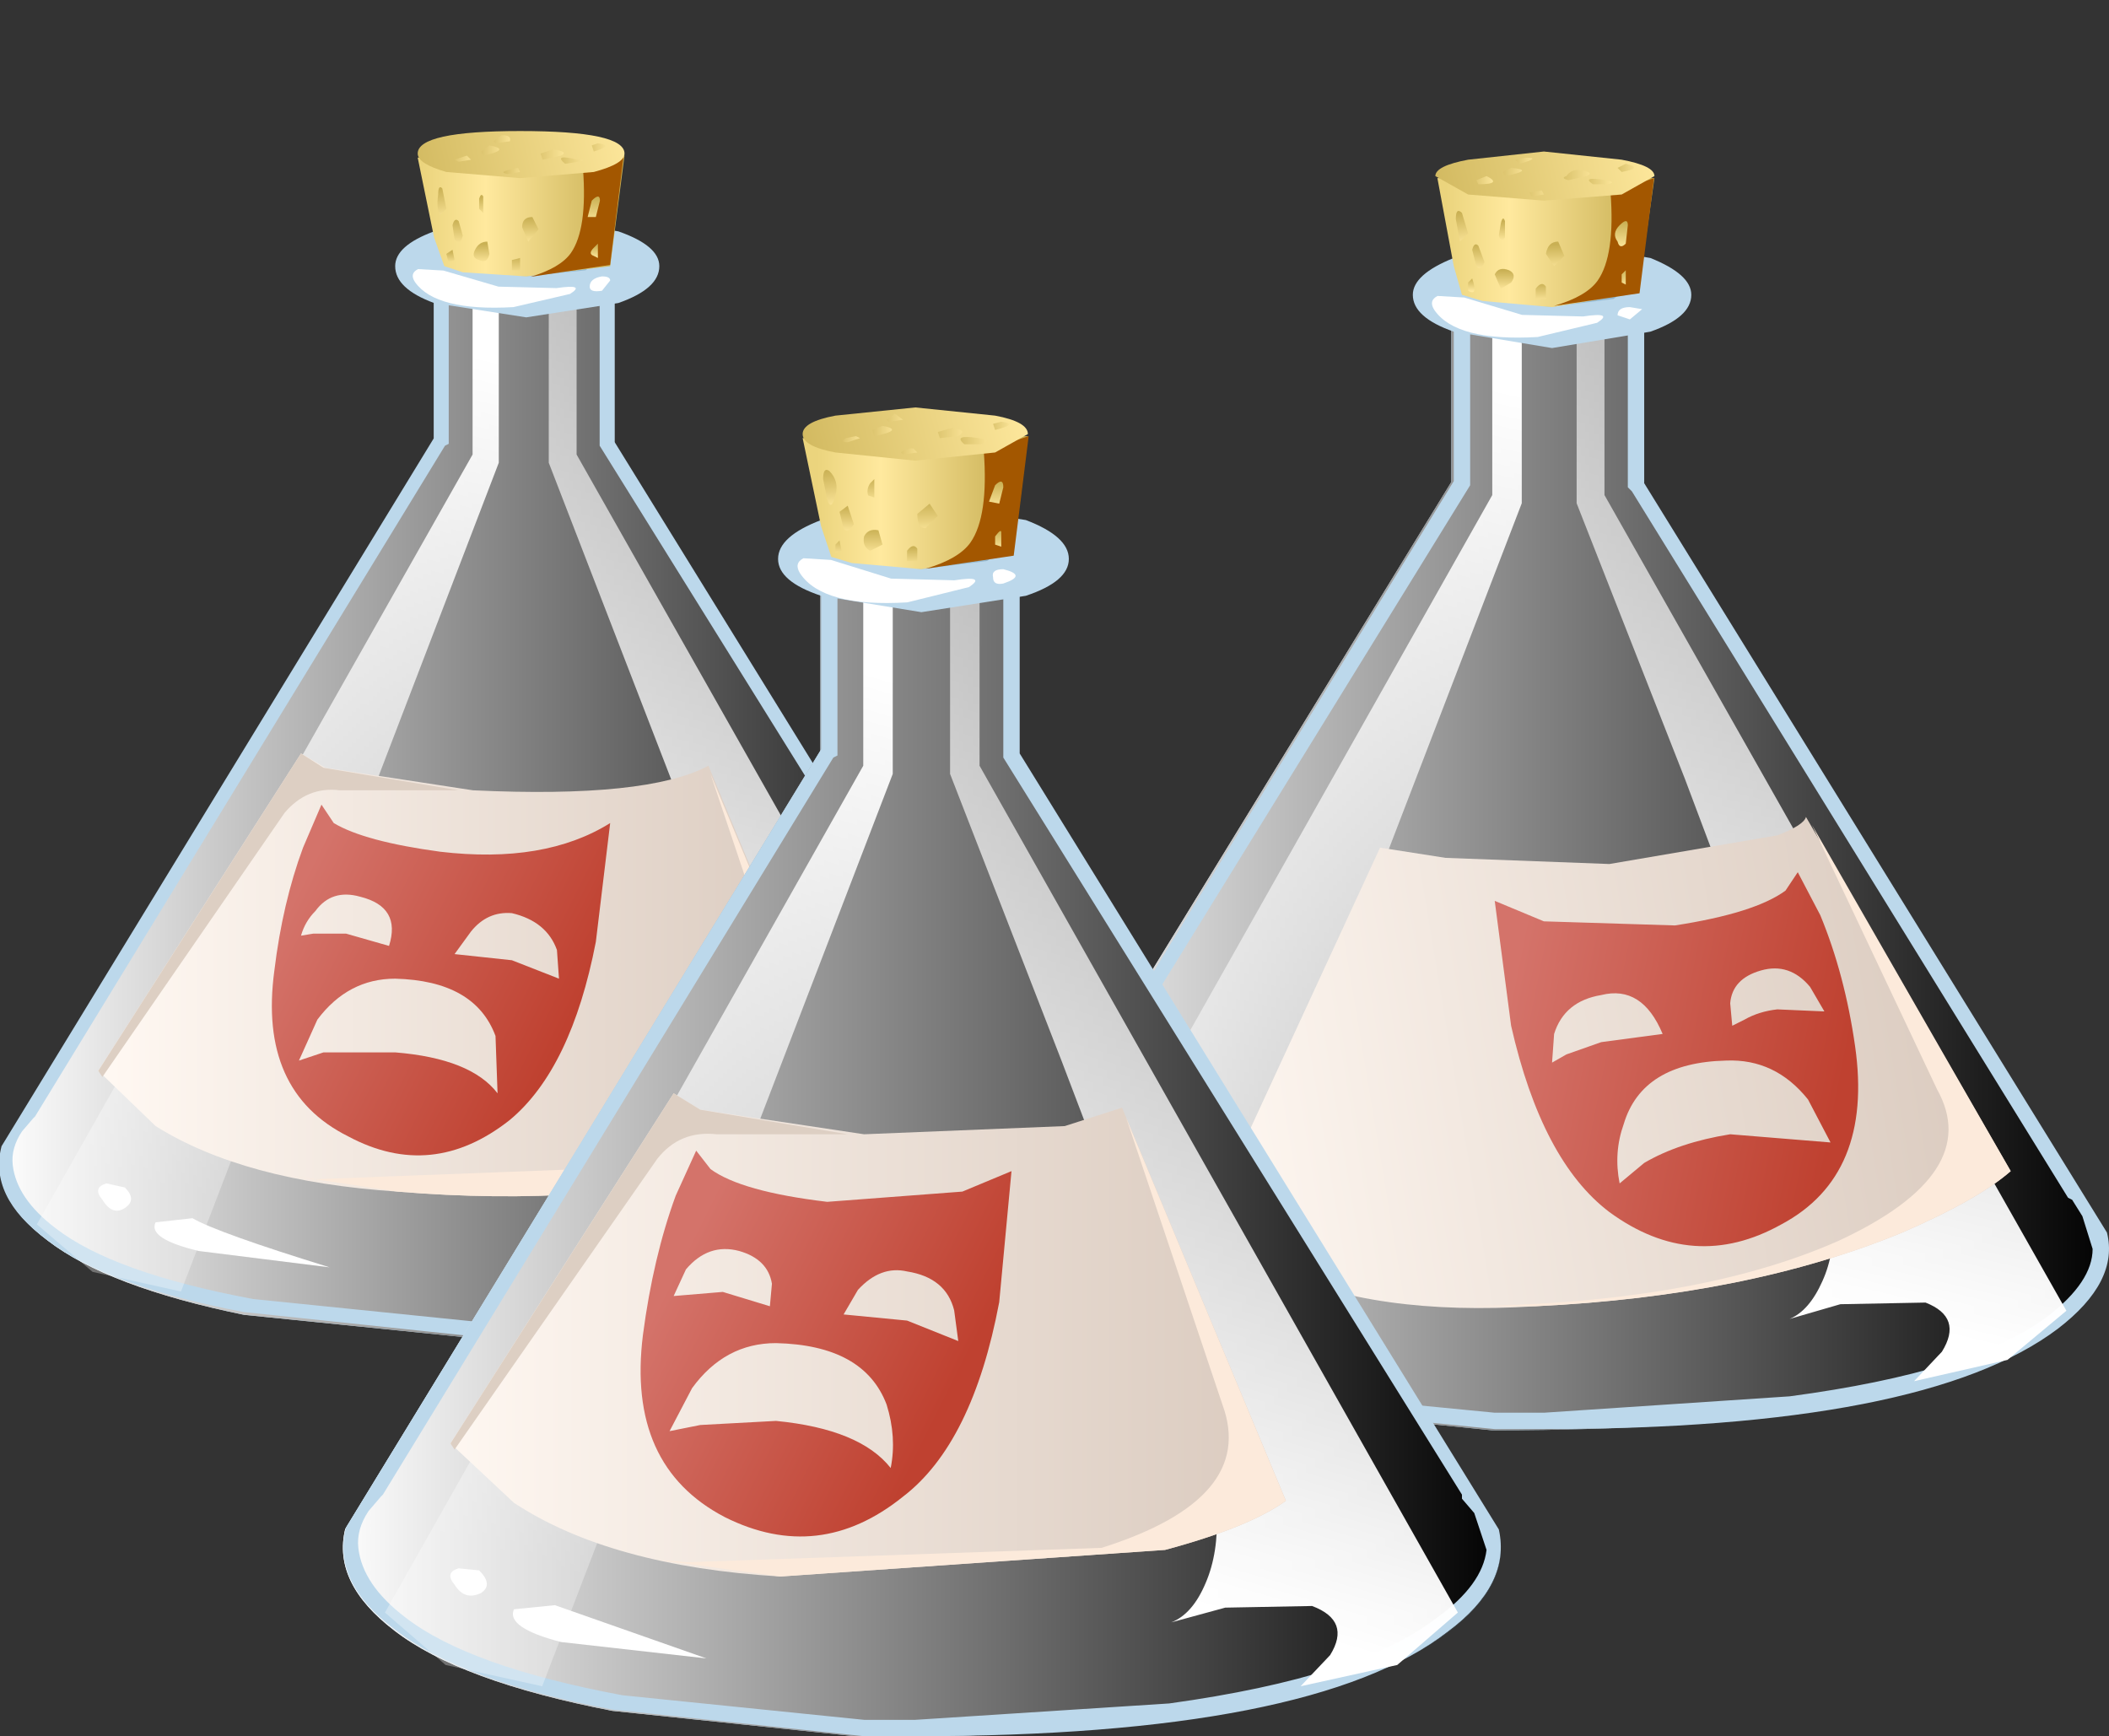 <?xml version="1.0" encoding="UTF-8" standalone="no"?>
<svg xmlns:xlink="http://www.w3.org/1999/xlink" height="42.4px" width="51.5px" xmlns="http://www.w3.org/2000/svg">
  <rect width="100%" height="100%" fill="#333333" stroke="none"/>
  <g transform="matrix(1.0, 0.0, 0.0, 1.0, 0.0, 0.0)">
    <use height="32.15" transform="matrix(0.8, 0.0, 0.0, 0.8, 0.0, 6.95)" width="32.1" xlink:href="#sprite0"/>
    <use height="28.7" transform="matrix(0.8, 0.0, 0.0, 0.8, 6.95, 7.35)" width="18.25" xlink:href="#sprite1"/>
    <use height="28.65" transform="matrix(0.8, 0.0, 0.0, 0.8, 6.95, 7.35)" width="18.25" xlink:href="#sprite2"/>
    <use height="32.15" transform="matrix(0.8, 0.0, 0.0, 0.8, 0.0, 6.95)" width="32.1" xlink:href="#sprite3"/>
    <use height="28.3" transform="matrix(0.91, 0.0, 0.0, 0.91, -0.008, 6.88)" width="28.25" xlink:href="#shape4"/>
    <use height="30.3" transform="matrix(0.8, 0.0, 0.0, 0.8, 0.9, 7.3)" width="14.1" xlink:href="#sprite4"/>
    <use height="30.3" transform="matrix(0.8, 0.0, 0.0, 0.8, 13.4, 7.3)" width="14.15" xlink:href="#sprite5"/>
    <use height="2.05" transform="matrix(1.0, 0.0, 0.0, 1.0, 2.4, 28.9)" width="5.65" xlink:href="#shape7"/>
    <use height="2.05" transform="matrix(0.8, 0.0, 0.0, 0.8, 10.4, 5.36)" width="5.95" xlink:href="#sprite6"/>
    <use height="23.9" transform="matrix(1.0, 0.0, 0.0, 1.0, 2.4, 5.3)" width="18.5" xlink:href="#shape9"/>
    <use height="1.25" transform="matrix(0.8, 0.0, 0.0, 0.8, 10.06, 6.5)" width="5.0" xlink:href="#sprite7"/>
    <use height="3.3" transform="matrix(1.0, 0.0, 0.0, 1.0, 10.2, 3.8)" width="5.05" xlink:href="#shape11"/>
    <use height="3.7" transform="matrix(0.8, 0.0, 0.0, 0.8, 12.95, 3.8)" width="2.85" xlink:href="#sprite8"/>
    <use height="3.45" transform="matrix(1.0, 0.0, 0.0, 1.0, 10.2, 3.2)" width="5.05" xlink:href="#shape13"/>
    <use height="34.1" transform="matrix(0.8, 0.0, 0.0, 0.8, 24.2, 7.65)" width="34.05" xlink:href="#sprite10"/>
    <use height="30.45" transform="matrix(0.8, 0.0, 0.0, 0.8, 31.6, 8.06)" width="19.35" xlink:href="#sprite11"/>
    <use height="30.3" transform="matrix(0.8, 0.0, 0.0, 0.8, 28.76, 8.15)" width="19.45" xlink:href="#sprite12"/>
    <use height="34.1" transform="matrix(0.8, 0.0, 0.0, 0.8, 24.2, 7.65)" width="34.05" xlink:href="#sprite13"/>
    <use height="27.25" transform="matrix(1.0, 0.0, 0.0, 1.0, 24.25, 7.65)" width="27.25" xlink:href="#shape16"/>
    <use height="32.1" transform="matrix(0.8, 0.0, 0.0, 0.8, 25.2, 8.05)" width="14.95" xlink:href="#sprite14"/>
    <use height="32.1" transform="matrix(0.8, 0.0, 0.0, 0.8, 38.5, 8.05)" width="14.95" xlink:href="#sprite15"/>
    <use height="2.15" transform="matrix(1.0, 0.0, 0.0, 1.0, 26.8, 30.95)" width="5.95" xlink:href="#shape19"/>
    <use height="2.15" transform="matrix(0.8, 0.0, 0.0, 0.8, 35.25, 6.01)" width="6.35" xlink:href="#sprite16"/>
    <use height="26.05" transform="matrix(1.0, 0.0, 0.0, 1.0, 29.5, 5.9)" width="19.6" xlink:href="#shape21"/>
    <use height="1.35" transform="matrix(0.8, 0.0, 0.0, 0.8, 34.95, 7.15)" width="5.25" xlink:href="#sprite17"/>
    <use height="3.5" transform="matrix(1.0, 0.0, 0.0, 1.0, 35.1, 4.35)" width="5.3" xlink:href="#shape22"/>
    <use height="3.9" transform="matrix(0.8, 0.0, 0.0, 0.8, 37.95, 4.35)" width="3.05" xlink:href="#sprite18"/>
    <use height="3.65" transform="matrix(1.0, 0.0, 0.0, 1.0, 35.05, 3.7)" width="5.35" xlink:href="#shape23"/>
    <use height="35.4" transform="matrix(0.8, 0.0, 0.0, 0.8, 8.39, 14.1)" width="35.3" xlink:href="#sprite20"/>
    <use height="31.6" transform="matrix(0.8, 0.0, 0.0, 0.8, 16.0, 14.55)" width="20.15" xlink:href="#sprite21"/>
    <use height="31.55" transform="matrix(0.8, 0.0, 0.0, 0.8, 16.0, 14.55)" width="20.15" xlink:href="#sprite22"/>
    <use height="35.4" transform="matrix(0.8, 0.0, 0.0, 0.8, 8.39, 14.1)" width="35.3" xlink:href="#sprite23"/>
    <use height="28.3" transform="matrix(1.0, 0.0, 0.0, 1.0, 8.4, 14.1)" width="28.25" xlink:href="#shape4"/>
    <use height="33.35" transform="matrix(0.8, 0.0, 0.0, 0.8, 9.4, 14.5)" width="15.5" xlink:href="#sprite24"/>
    <use height="33.35" transform="matrix(0.8, 0.0, 0.0, 0.8, 23.2, 14.5)" width="15.5" xlink:href="#sprite25"/>
    <use height="2.25" transform="matrix(1.0, 0.0, 0.0, 1.0, 11.0, 38.3)" width="6.25" xlink:href="#shape30"/>
    <use height="2.2" transform="matrix(0.8, 0.0, 0.0, 0.8, 19.8, 12.4)" width="6.6" xlink:href="#sprite26"/>
    <use height="26.3" transform="matrix(1.0, 0.0, 0.0, 1.0, 11.0, 12.3)" width="20.4" xlink:href="#shape32"/>
    <use height="1.45" transform="matrix(0.8, 0.0, 0.0, 0.8, 19.46, 13.55)" width="5.45" xlink:href="#sprite27"/>
    <use height="3.6" transform="matrix(1.0, 0.0, 0.0, 1.0, 19.6, 10.65)" width="5.5" xlink:href="#shape33"/>
    <use height="4.05" transform="matrix(0.8, 0.0, 0.0, 0.8, 22.6, 10.65)" width="3.15" xlink:href="#sprite28"/>
    <use height="3.8" transform="matrix(1.0, 0.0, 0.0, 1.0, 19.6, 9.95)" width="5.5" xlink:href="#shape34"/>
  </g>
  <defs>
    <g id="sprite0" transform="matrix(1.0, 0.0, 0.0, 1.0, 0.0, 0.0)">
      <use height="34.1" transform="matrix(0.943, 0.0, 0.0, 0.943, 0.0, 0.0)" width="34.05" xlink:href="#shape0"/>
    </g>
    <g id="shape0" transform="matrix(1.0, 0.0, 0.0, 1.0, 0.0, 0.0)">
      <path d="M19.9 0.05 L19.9 5.2 34.0 28.05 Q34.4 29.6 32.5 31.0 28.45 34.1 15.3 34.1 L7.9 33.35 Q3.5 32.45 1.55 30.95 -0.3 29.55 0.05 28.0 L14.05 5.15 14.05 0.0 19.9 0.05" fill="url(#gradient0)" fill-rule="evenodd" stroke="none"/>
    </g>
    <linearGradient gradientTransform="matrix(0.021, 0.0, 0.0, -0.021, 17.05, 17.05)" gradientUnits="userSpaceOnUse" id="gradient0" spreadMethod="pad" x1="-819.2" x2="819.2">
      <stop offset="0.0" stop-color="#c2e7ff"/>
      <stop offset="1.0" stop-color="#88abc2"/>
    </linearGradient>
    <g id="sprite1" transform="matrix(1.0, 0.0, 0.0, 1.0, 0.0, 0.0)">
      <use height="28.7" transform="matrix(1.0, 0.0, 0.0, 1.0, 0.0, 0.0)" width="18.25" xlink:href="#shape1"/>
    </g>
    <g id="shape1" transform="matrix(1.0, 0.0, 0.0, 1.0, 0.0, 0.0)">
      <path d="M10.9 8.85 L11.65 10.15 12.15 12.1 12.95 12.95 14.35 14.1 Q15.45 15.3 15.8 16.55 L16.1 17.4 17.55 19.55 Q19.0 21.3 17.55 23.9 17.35 24.2 17.9 25.5 17.95 26.25 15.45 27.25 13.75 27.95 11.35 27.7 L9.65 28.0 7.15 28.6 Q5.3 29.05 2.7 27.25 1.75 26.65 1.6 24.85 L1.1 21.85 Q0.6 20.85 0.5 18.85 L0.15 16.15 Q-0.15 15.3 0.15 14.6 L0.75 13.8 1.0 13.1 1.3 12.1 Q1.55 11.65 2.1 11.15 L2.55 10.8 Q2.45 10.25 2.75 9.35 2.9 8.85 3.2 8.55 L3.65 7.9 Q3.85 7.0 4.7 6.2 L5.5 5.3 5.45 4.1 Q5.4 3.65 5.75 3.1 L6.1 2.65 Q5.55 1.75 5.8 0.85 5.95 0.2 6.85 0.05 L8.4 0.1 Q8.9 0.2 8.8 1.1 8.65 2.1 8.85 2.25 9.45 2.65 8.95 4.7 L8.85 5.5 9.45 6.1 Q9.8 6.45 9.85 7.15 9.9 7.85 10.05 7.95 L10.9 8.85" fill="url(#gradient1)" fill-rule="evenodd" stroke="none"/>
    </g>
    <radialGradient cx="0" cy="0" gradientTransform="matrix(5.0E-4, 0.0, 0.0, -5.0E-4, 29.85, 6.2)" gradientUnits="userSpaceOnUse" id="gradient1" r="819.2" spreadMethod="pad">
      <stop offset="0.0" stop-color="#b0aba7"/>
      <stop offset="1.0" stop-color="#f2e0d3"/>
    </radialGradient>
    <g id="sprite2" transform="matrix(1.0, 0.0, 0.0, 1.0, 0.0, 0.0)">
      <use height="28.65" transform="matrix(1.0, 0.0, 0.0, 1.0, 0.0, 0.0)" width="18.25" xlink:href="#shape2"/>
    </g>
    <g id="shape2" transform="matrix(1.0, 0.0, 0.0, 1.0, 0.0, 0.0)">
      <path d="M11.0 10.25 L10.45 9.75 Q10.2 9.7 10.05 10.0 L9.9 10.45 9.55 10.65 Q9.2 10.95 9.15 11.3 9.1 11.85 9.55 12.5 L9.1 12.6 Q8.6 12.8 8.5 13.15 L8.3 13.65 Q7.95 13.15 8.35 12.7 L8.7 12.3 Q8.3 12.1 8.5 11.15 8.65 10.55 9.05 10.25 L9.4 10.05 Q9.15 9.6 9.6 9.15 10.05 8.75 10.25 8.7 L9.25 7.75 9.25 7.45 9.05 6.7 8.5 6.05 8.35 5.65 Q8.75 5.05 8.65 4.25 8.6 3.7 8.35 3.5 8.15 3.25 8.0 3.5 L7.85 3.9 Q7.45 3.9 7.7 3.35 7.95 2.75 8.45 2.6 L8.25 2.05 8.35 1.3 8.3 0.0 8.4 0.05 Q8.9 0.15 8.8 1.05 8.65 2.05 8.85 2.2 9.45 2.6 8.95 4.65 L8.85 5.45 9.45 6.05 Q9.8 6.4 9.85 7.1 9.9 7.8 10.05 7.9 L10.9 8.8 11.65 10.1 12.15 12.05 12.95 12.9 14.35 14.05 Q15.45 15.25 15.8 16.5 L16.1 17.35 17.55 19.5 Q19.0 21.25 17.55 23.85 17.35 24.15 17.9 25.45 17.95 26.2 15.45 27.2 13.75 27.9 11.35 27.65 L9.65 27.95 7.15 28.55 Q5.3 29.0 2.7 27.2 1.8 26.6 1.6 25.1 L3.95 27.0 Q4.85 28.15 5.9 28.15 6.8 28.15 7.5 27.55 L8.5 27.65 10.1 27.55 12.55 27.45 15.05 27.2 Q16.85 26.75 16.9 26.0 L16.65 24.45 16.3 23.65 Q17.15 22.35 16.9 21.05 L16.0 18.4 14.6 16.5 13.65 15.5 Q13.6 14.75 12.85 13.9 L11.45 12.5 Q11.45 10.95 11.0 10.25" fill="url(#gradient2)" fill-rule="evenodd" stroke="none"/>
      <path d="M5.75 3.05 L6.1 2.6 Q5.55 1.7 5.8 0.8 5.85 0.45 6.25 0.2 5.7 1.15 6.1 1.7 6.55 2.3 7.4 2.4 6.55 2.4 6.2 3.25 L5.85 4.5 Q5.8 5.1 6.15 5.25 L6.85 5.5 5.7 5.65 Q5.25 5.85 4.7 6.5 4.2 7.1 4.15 7.45 L4.05 7.85 Q4.0 7.9 4.25 7.95 L5.8 7.85 6.3 7.85 Q4.85 8.2 4.25 8.5 3.05 9.05 3.3 9.75 3.5 10.35 3.65 10.4 L4.05 10.25 5.0 10.25 5.9 10.45 6.15 10.35 6.85 10.25 Q7.45 10.35 7.8 10.9 L6.75 10.65 Q6.2 10.7 6.1 10.95 L3.6 11.0 Q3.05 11.3 2.9 12.05 2.75 12.75 3.15 13.05 L4.2 13.0 Q5.1 12.65 5.45 12.65 L6.45 12.7 5.8 12.85 Q5.05 13.1 4.75 13.4 4.15 14.05 2.85 14.4 L1.65 14.8 Q1.1 15.05 1.0 15.6 0.75 18.0 0.8 21.0 0.55 20.1 0.45 18.35 L0.15 16.1 Q-0.15 15.25 0.15 14.55 L0.75 13.75 1.0 13.05 1.3 12.05 Q1.55 11.6 2.1 11.1 L2.55 10.75 Q2.45 10.2 2.75 9.3 2.9 8.8 3.2 8.5 L3.65 7.85 Q3.85 6.95 4.7 6.15 L5.5 5.25 5.45 4.05 Q5.4 3.6 5.75 3.05" fill="url(#gradient3)" fill-rule="evenodd" stroke="none"/>
    </g>
    <linearGradient gradientTransform="matrix(0.01, 0.0, 0.0, -0.01, 9.95, 14.35)" gradientUnits="userSpaceOnUse" id="gradient2" spreadMethod="pad" x1="-819.2" x2="819.2">
      <stop offset="0.0" stop-color="#fff8f2"/>
      <stop offset="1.0" stop-color="#d9c9bd"/>
    </linearGradient>
    <linearGradient gradientTransform="matrix(0.005, 0.0, 0.0, -0.005, 3.9, 10.6)" gradientUnits="userSpaceOnUse" id="gradient3" spreadMethod="pad" x1="-819.2" x2="819.2">
      <stop offset="0.0" stop-color="#fff8f2"/>
      <stop offset="1.0" stop-color="#d9c9bd"/>
    </linearGradient>
    <g id="sprite3" transform="matrix(1.0, 0.0, 0.0, 1.0, 0.0, 0.0)">
      <use height="34.1" transform="matrix(0.943, 0.0, 0.0, 0.943, 0.0, 0.0)" width="34.05" xlink:href="#shape3"/>
    </g>
    <g id="shape3" transform="matrix(1.0, 0.0, 0.0, 1.0, 0.0, 0.0)">
      <path d="M19.9 0.05 L19.9 5.2 34.0 28.05 Q34.4 29.6 32.5 31.0 28.45 34.1 15.3 34.1 L7.9 33.35 Q3.5 32.45 1.55 30.95 -0.3 29.55 0.05 28.0 L14.05 5.15 14.05 0.0 19.9 0.05" fill="url(#gradient4)" fill-rule="evenodd" stroke="none"/>
    </g>
    <linearGradient gradientTransform="matrix(0.021, 0.0, 0.0, -0.021, 17.05, 17.05)" gradientUnits="userSpaceOnUse" id="gradient4" spreadMethod="pad" x1="-819.2" x2="819.2">
      <stop offset="0.0" stop-color="#ffffff"/>
      <stop offset="1.0" stop-color="#000000"/>
    </linearGradient>
    <g id="shape4" transform="matrix(1.0, 0.0, 0.0, 1.0, -8.4, -14.1)">
      <path d="M36.6 37.35 Q36.9 38.7 35.35 39.85 32.05 42.4 22.35 42.4 L21.1 42.4 14.95 41.75 Q11.25 41.05 9.65 39.8 8.1 38.65 8.45 37.3 L20.05 18.3 20.05 14.1 24.9 14.1 24.9 18.4 36.6 37.35 M35.1 39.5 Q36.2 38.7 36.3 37.85 L36.0 36.95 35.7 36.6 35.7 36.55 35.7 36.5 24.5 18.5 24.5 14.5 20.45 14.5 20.45 18.45 20.35 18.5 9.35 36.5 9.3 36.55 9.0 36.9 Q8.7 37.35 8.75 37.8 8.85 38.7 9.9 39.5 11.45 40.7 15.2 41.4 L21.1 42.0 22.35 42.0 28.55 41.6 Q33.25 40.95 35.1 39.5" fill="#bcd8eb" fill-rule="evenodd" stroke="none"/>
    </g>
    <g id="sprite4" transform="matrix(1.0, 0.0, 0.0, 1.0, 0.0, 0.0)">
      <use height="30.3" transform="matrix(1.0, 0.0, 0.0, 1.0, 0.0, 0.0)" width="14.1" xlink:href="#shape5"/>
    </g>
    <g id="shape5" transform="matrix(1.0, 0.0, 0.0, 1.0, 0.0, 0.0)">
      <path d="M1.7 29.7 L0.0 28.25 13.3 4.75 13.3 0.0 14.1 0.4 14.1 5.0 4.4 30.3 1.7 29.7" fill="url(#gradient5)" fill-rule="evenodd" stroke="none"/>
    </g>
    <linearGradient gradientTransform="matrix(-0.004, 0.016, 0.016, 0.004, 7.75, 14.1)" gradientUnits="userSpaceOnUse" id="gradient5" spreadMethod="pad" x1="-819.2" x2="819.2">
      <stop offset="0.0" stop-color="#ffffff"/>
      <stop offset="1.0" stop-color="#ffffff" stop-opacity="0.31"/>
    </linearGradient>
    <g id="sprite5" transform="matrix(1.0, 0.0, 0.0, 1.0, 0.0, 0.0)">
      <use height="30.3" transform="matrix(1.0, 0.0, 0.0, 1.0, 0.0, 0.0)" width="14.15" xlink:href="#shape6"/>
    </g>
    <g id="shape6" transform="matrix(1.0, 0.0, 0.0, 1.0, 0.0, 0.0)">
      <path d="M0.85 0.0 L0.85 4.75 14.15 28.25 12.45 29.7 9.75 30.3 10.55 29.4 Q11.15 28.45 10.05 28.05 L7.65 28.1 6.15 28.5 Q6.7 28.25 7.1 27.45 7.85 25.8 6.9 22.85 L0.0 5.0 0.0 0.4 0.85 0.0" fill="url(#gradient6)" fill-rule="evenodd" stroke="none"/>
    </g>
    <linearGradient gradientTransform="matrix(0.004, -0.016, 0.016, 0.004, 6.35, 14.15)" gradientUnits="userSpaceOnUse" id="gradient6" spreadMethod="pad" x1="-819.2" x2="819.2">
      <stop offset="0.0" stop-color="#ffffff"/>
      <stop offset="1.0" stop-color="#ffffff" stop-opacity="0.537"/>
    </linearGradient>
    <g id="shape7" transform="matrix(1.0, 0.0, 0.0, 1.0, -2.4, -28.9)">
      <path d="M4.7 29.75 Q5.3 30.1 8.05 30.95 L4.85 30.55 Q3.6 30.25 3.8 29.85 L4.7 29.75" fill="#ffffff" fill-rule="evenodd" stroke="none"/>
      <path d="M3.05 29.0 Q3.35 29.3 3.05 29.5 2.75 29.7 2.5 29.3 2.25 29.0 2.6 28.9 L3.05 29.0" fill="#ffffff" fill-rule="evenodd" stroke="none"/>
    </g>
    <g id="sprite6" transform="matrix(1.0, 0.0, 0.0, 1.0, 0.0, 0.05)">
      <use height="2.05" transform="matrix(1.0, 0.0, 0.0, 1.0, 0.0, -0.05)" width="5.95" xlink:href="#shape8"/>
    </g>
    <g id="shape8" transform="matrix(1.0, 0.0, 0.0, 1.0, 0.0, 0.05)">
      <path d="M4.7 0.2 Q5.65 0.35 5.9 0.65 L5.95 1.35 Q5.95 1.75 3.95 1.95 L0.85 1.8 Q-0.1 1.55 0.0 0.95 0.05 0.4 0.65 0.2 2.1 -0.25 4.7 0.2" fill="url(#gradient7)" fill-rule="evenodd" stroke="none"/>
    </g>
    <linearGradient gradientTransform="matrix(0.004, 0.0, 0.0, -0.004, 3.0, 1.0)" gradientUnits="userSpaceOnUse" id="gradient7" spreadMethod="pad" x1="-819.2" x2="819.2">
      <stop offset="0.0" stop-color="#c2e7ff"/>
      <stop offset="1.0" stop-color="#88abc2"/>
    </linearGradient>
    <g id="shape9" transform="matrix(1.0, 0.0, 0.0, 1.0, -2.4, -5.3)">
      <path d="M7.95 18.75 L11.55 19.3 Q15.8 19.5 17.3 18.7 L20.9 27.4 18.25 28.5 Q14.55 29.5 9.7 29.1 5.95 28.85 3.8 27.5 L2.4 26.15 7.35 18.4 7.95 18.75" fill="url(#gradient8)" fill-rule="evenodd" stroke="none"/>
      <path d="M12.15 26.7 L12.1 25.3 Q11.6 23.95 9.65 23.9 8.5 23.9 7.75 24.9 L7.3 25.9 7.9 25.7 9.65 25.7 Q11.5 25.85 12.15 26.7 M12.5 22.3 Q11.9 22.25 11.5 22.75 L11.1 23.3 12.5 23.45 13.65 23.9 13.6 23.2 Q13.35 22.5 12.5 22.3 M7.4 20.7 L7.85 19.65 8.15 20.1 Q8.9 20.55 10.75 20.8 13.3 21.1 14.9 20.1 L14.55 23.0 Q13.95 26.1 12.45 27.35 10.55 28.85 8.5 27.75 6.3 26.65 6.7 23.7 6.9 22.05 7.4 20.7 M7.35 22.85 L7.65 22.8 8.45 22.8 9.5 23.1 Q9.8 22.15 8.8 21.9 8.1 21.7 7.7 22.25 7.45 22.5 7.35 22.85" fill="url(#gradient9)" fill-rule="evenodd" stroke="none"/>
      <path d="M19.5 25.3 L17.35 18.9 20.9 27.4 18.25 28.5 Q14.55 29.5 9.7 29.1 L7.05 28.7 7.65 28.8 16.8 28.45 Q20.3 27.35 19.5 25.3" fill="#fceadb" fill-rule="evenodd" stroke="none"/>
      <path d="M11.2 19.3 L8.3 19.3 Q7.5 19.2 6.95 19.85 L2.5 26.3 2.4 26.15 7.35 18.4 7.9 18.75 11.2 19.3" fill="#ddcfc3" fill-rule="evenodd" stroke="none"/>
      <path d="M14.9 6.15 Q14.9 5.9 14.3 5.75 L12.85 5.55 11.35 5.75 Q10.75 5.9 10.75 6.15 L11.35 6.6 12.85 6.75 14.3 6.6 14.9 6.15 M15.1 7.4 L12.85 7.75 10.6 7.4 Q9.65 7.05 9.65 6.5 9.65 6.0 10.6 5.65 L12.85 5.3 15.1 5.65 Q16.1 6.0 16.1 6.5 16.1 7.05 15.1 7.4" fill="#bcd8eb" fill-rule="evenodd" stroke="none"/>
    </g>
    <linearGradient gradientTransform="matrix(0.011, 0.0, 0.0, -0.011, 11.7, 23.8)" gradientUnits="userSpaceOnUse" id="gradient8" spreadMethod="pad" x1="-819.2" x2="819.2">
      <stop offset="0.0" stop-color="#fff8f2"/>
      <stop offset="1.0" stop-color="#d9c9bd"/>
    </linearGradient>
    <linearGradient gradientTransform="matrix(0.004, 0.002, 0.002, -0.004, 10.55, 23.4)" gradientUnits="userSpaceOnUse" id="gradient9" spreadMethod="pad" x1="-819.2" x2="819.2">
      <stop offset="0.0" stop-color="#d4736a"/>
      <stop offset="1.0" stop-color="#bf4130"/>
    </linearGradient>
    <g id="sprite7" transform="matrix(1.0, 0.0, 0.0, 1.0, 0.05, 0.0)">
      <use height="1.4" transform="matrix(0.909, 0.0, 0.0, 0.893, -0.045, 0.0)" width="5.5" xlink:href="#shape10"/>
    </g>
    <g id="shape10" transform="matrix(1.0, 0.0, 0.0, 1.0, 0.05, 0.0)">
      <path d="M1.0 0.15 L2.85 0.7 4.8 0.75 Q5.8 0.6 5.25 0.95 L3.35 1.4 Q0.75 1.55 0.05 0.55 -0.15 0.25 0.15 0.1 L1.0 0.15" fill="#ffffff" fill-rule="evenodd" stroke="none"/>
    </g>
    <g id="shape11" transform="matrix(1.0, 0.0, 0.0, 1.0, -10.2, -3.8)">
      <path d="M14.7 6.75 Q14.9 6.75 14.9 6.85 L14.7 7.1 Q14.4 7.15 14.4 7.0 14.4 6.8 14.7 6.75" fill="#ffffff" fill-rule="evenodd" stroke="none"/>
      <path d="M15.25 3.8 L14.9 6.5 12.85 6.75 11.3 6.65 10.85 6.5 10.6 5.8 10.2 3.85 15.25 3.8" fill="url(#gradient10)" fill-rule="evenodd" stroke="none"/>
    </g>
    <linearGradient gradientTransform="matrix(0.003, 0.0, 0.0, -0.003, 12.7, 5.3)" gradientUnits="userSpaceOnUse" id="gradient10" spreadMethod="pad" x1="-819.2" x2="819.2">
      <stop offset="0.012" stop-color="#ebd47d"/>
      <stop offset="0.329" stop-color="#ffe99e"/>
      <stop offset="1.0" stop-color="#c9b054"/>
    </linearGradient>
    <g id="sprite8" transform="matrix(1.0, 0.0, 0.0, 1.0, 0.0, 0.0)">
      <use height="3.7" transform="matrix(1.0, 0.0, 0.0, 1.0, 0.0, 0.0)" width="2.85" xlink:href="#sprite9"/>
    </g>
    <g id="sprite9" transform="matrix(1.0, 0.0, 0.0, 1.0, 0.0, 0.0)">
      <use height="4.05" transform="matrix(0.919, 0.0, 0.0, 0.914, 0.0, 0.0)" width="3.1" xlink:href="#shape12"/>
    </g>
    <g id="shape12" transform="matrix(1.0, 0.0, 0.0, 1.0, 0.0, 0.0)">
      <path d="M3.1 0.0 L2.65 3.65 0.0 4.05 Q1.0 3.75 1.35 3.25 1.9 2.45 1.75 0.45 L3.1 0.0" fill="#a35700" fill-rule="evenodd" stroke="none"/>
    </g>
    <g id="shape13" transform="matrix(1.0, 0.0, 0.0, 1.0, -10.2, -3.2)">
      <path d="M15.25 3.75 Q15.25 4.0 14.5 4.2 L12.7 4.35 10.9 4.2 Q10.2 4.0 10.2 3.75 10.2 3.2 12.7 3.2 15.25 3.2 15.25 3.75" fill="url(#gradient11)" fill-rule="evenodd" stroke="none"/>
      <path d="M10.8 4.6 L10.9 5.1 10.75 5.25 Q10.65 5.1 10.7 4.75 10.7 4.5 10.8 4.6" fill="url(#gradient12)" fill-rule="evenodd" stroke="none"/>
      <path d="M11.2 5.4 L11.3 5.75 Q11.25 6.0 11.1 5.85 L11.05 5.5 Q11.1 5.3 11.2 5.4" fill="url(#gradient13)" fill-rule="evenodd" stroke="none"/>
      <path d="M11.8 4.8 L11.8 5.2 11.7 5.1 11.7 4.85 Q11.75 4.7 11.8 4.8" fill="url(#gradient14)" fill-rule="evenodd" stroke="none"/>
      <path d="M13.0 5.3 L13.15 5.6 12.9 5.9 12.75 5.55 Q12.75 5.3 13.0 5.3" fill="url(#gradient15)" fill-rule="evenodd" stroke="none"/>
      <path d="M11.9 5.9 L11.95 6.2 Q11.9 6.45 11.7 6.35 11.5 6.3 11.6 6.1 11.7 5.9 11.9 5.9" fill="url(#gradient16)" fill-rule="evenodd" stroke="none"/>
      <path d="M11.05 6.1 L11.1 6.35 10.95 6.4 10.9 6.2 11.05 6.1" fill="url(#gradient17)" fill-rule="evenodd" stroke="none"/>
      <path d="M12.7 6.3 L12.7 6.6 12.5 6.6 12.5 6.35 12.7 6.3" fill="url(#gradient18)" fill-rule="evenodd" stroke="none"/>
      <path d="M14.65 4.9 L14.55 5.3 14.35 5.3 14.45 4.9 Q14.65 4.7 14.65 4.9" fill="url(#gradient19)" fill-rule="evenodd" stroke="none"/>
      <path d="M14.6 5.95 L14.6 6.3 14.5 6.25 Q14.35 6.2 14.5 6.05 L14.6 5.95" fill="url(#gradient20)" fill-rule="evenodd" stroke="none"/>
      <path d="M11.4 3.8 L11.5 3.9 11.2 3.95 11.1 3.9 11.4 3.8" fill="url(#gradient21)" fill-rule="evenodd" stroke="none"/>
      <path d="M12.25 3.3 Q12.5 3.3 12.45 3.45 L12.1 3.5 12.05 3.45 12.25 3.3" fill="url(#gradient22)" fill-rule="evenodd" stroke="none"/>
      <path d="M11.95 3.55 Q12.5 3.65 11.8 3.8 L11.75 3.7 11.95 3.55" fill="url(#gradient23)" fill-rule="evenodd" stroke="none"/>
      <path d="M13.5 3.65 Q13.9 3.7 13.7 3.8 L13.25 3.9 13.2 3.75 13.5 3.65" fill="url(#gradient24)" fill-rule="evenodd" stroke="none"/>
      <path d="M14.1 3.9 Q14.5 3.9 13.8 4.0 13.5 3.75 14.1 3.9" fill="url(#gradient25)" fill-rule="evenodd" stroke="none"/>
      <path d="M12.65 4.1 L12.7 4.2 12.4 4.25 Q12.1 4.2 12.65 4.1" fill="url(#gradient26)" fill-rule="evenodd" stroke="none"/>
      <path d="M14.6 3.5 Q15.0 3.55 14.5 3.7 L14.45 3.55 14.6 3.5" fill="url(#gradient27)" fill-rule="evenodd" stroke="none"/>
    </g>
    <linearGradient gradientTransform="matrix(-0.004, 9.0E-4, 9.0E-4, 0.004, 12.3, 3.9)" gradientUnits="userSpaceOnUse" id="gradient11" spreadMethod="pad" x1="-819.2" x2="819.2">
      <stop offset="0.0" stop-color="#ffe99e"/>
      <stop offset="1.0" stop-color="#c9b054"/>
    </linearGradient>
    <linearGradient gradientTransform="matrix(-1.0E-4, -5.0E-4, -5.0E-4, 1.0E-4, 10.8, 5.0)" gradientUnits="userSpaceOnUse" id="gradient12" spreadMethod="pad" x1="-819.2" x2="819.2">
      <stop offset="0.0" stop-color="#ffe99e"/>
      <stop offset="1.0" stop-color="#c9b054"/>
    </linearGradient>
    <linearGradient gradientTransform="matrix(0.0, -4.0E-4, -4.0E-4, 0.0, 11.2, 5.7)" gradientUnits="userSpaceOnUse" id="gradient13" spreadMethod="pad" x1="-819.2" x2="819.2">
      <stop offset="0.0" stop-color="#ffe99e"/>
      <stop offset="1.0" stop-color="#c9b054"/>
    </linearGradient>
    <linearGradient gradientTransform="matrix(0.0, -3.0E-4, -3.0E-4, 0.0, 11.75, 5.05)" gradientUnits="userSpaceOnUse" id="gradient14" spreadMethod="pad" x1="-819.2" x2="819.2">
      <stop offset="0.0" stop-color="#ffe99e"/>
      <stop offset="1.0" stop-color="#c9b054"/>
    </linearGradient>
    <linearGradient gradientTransform="matrix(0.0, -4.0E-4, -4.0E-4, 0.0, 12.95, 5.65)" gradientUnits="userSpaceOnUse" id="gradient15" spreadMethod="pad" x1="-819.2" x2="819.2">
      <stop offset="0.0" stop-color="#ffe99e"/>
      <stop offset="1.0" stop-color="#c9b054"/>
    </linearGradient>
    <linearGradient gradientTransform="matrix(0.0, -3.0E-4, -3.0E-4, 0.0, 11.8, 6.2)" gradientUnits="userSpaceOnUse" id="gradient16" spreadMethod="pad" x1="-819.2" x2="819.2">
      <stop offset="0.0" stop-color="#ffe99e"/>
      <stop offset="1.0" stop-color="#c9b054"/>
    </linearGradient>
    <linearGradient gradientTransform="matrix(0.0, -2.0E-4, -2.0E-4, 0.0, 11.0, 6.3)" gradientUnits="userSpaceOnUse" id="gradient17" spreadMethod="pad" x1="-819.2" x2="819.2">
      <stop offset="0.0" stop-color="#ffe99e"/>
      <stop offset="1.0" stop-color="#c9b054"/>
    </linearGradient>
    <linearGradient gradientTransform="matrix(0.0, -3.0E-4, -3.0E-4, 0.0, 12.65, 6.5)" gradientUnits="userSpaceOnUse" id="gradient18" spreadMethod="pad" x1="-819.2" x2="819.2">
      <stop offset="0.0" stop-color="#ffe99e"/>
      <stop offset="1.0" stop-color="#c9b054"/>
    </linearGradient>
    <linearGradient gradientTransform="matrix(0.0, -4.0E-4, -4.0E-4, 0.0, 14.5, 5.15)" gradientUnits="userSpaceOnUse" id="gradient19" spreadMethod="pad" x1="-819.2" x2="819.2">
      <stop offset="0.0" stop-color="#ffe99e"/>
      <stop offset="1.0" stop-color="#c9b054"/>
    </linearGradient>
    <linearGradient gradientTransform="matrix(0.0, -2.0E-4, -2.0E-4, 0.0, 14.5, 6.15)" gradientUnits="userSpaceOnUse" id="gradient20" spreadMethod="pad" x1="-819.2" x2="819.2">
      <stop offset="0.0" stop-color="#ffe99e"/>
      <stop offset="1.0" stop-color="#c9b054"/>
    </linearGradient>
    <linearGradient gradientTransform="matrix(-5.0E-4, 0.0, 0.0, 5.0E-4, 11.2, 3.9)" gradientUnits="userSpaceOnUse" id="gradient21" spreadMethod="pad" x1="-819.2" x2="819.2">
      <stop offset="0.0" stop-color="#ffe99e"/>
      <stop offset="1.0" stop-color="#c9b054"/>
    </linearGradient>
    <linearGradient gradientTransform="matrix(-5.0E-4, 0.0, 0.0, 5.0E-4, 12.15, 3.4)" gradientUnits="userSpaceOnUse" id="gradient22" spreadMethod="pad" x1="-819.2" x2="819.2">
      <stop offset="0.0" stop-color="#ffe99e"/>
      <stop offset="1.0" stop-color="#c9b054"/>
    </linearGradient>
    <linearGradient gradientTransform="matrix(-6.0E-4, 0.0, 0.0, 6.0E-4, 11.9, 3.7)" gradientUnits="userSpaceOnUse" id="gradient23" spreadMethod="pad" x1="-819.2" x2="819.2">
      <stop offset="0.0" stop-color="#ffe99e"/>
      <stop offset="1.0" stop-color="#c9b054"/>
    </linearGradient>
    <linearGradient gradientTransform="matrix(-7.0E-4, 0.0, 0.0, 7.0E-4, 13.3, 3.75)" gradientUnits="userSpaceOnUse" id="gradient24" spreadMethod="pad" x1="-819.2" x2="819.2">
      <stop offset="0.0" stop-color="#ffe99e"/>
      <stop offset="1.0" stop-color="#c9b054"/>
    </linearGradient>
    <linearGradient gradientTransform="matrix(-6.0E-4, 0.0, 0.0, 6.0E-4, 13.9, 3.9)" gradientUnits="userSpaceOnUse" id="gradient25" spreadMethod="pad" x1="-819.2" x2="819.2">
      <stop offset="0.0" stop-color="#ffe99e"/>
      <stop offset="1.0" stop-color="#c9b054"/>
    </linearGradient>
    <linearGradient gradientTransform="matrix(-5.0E-4, 0.0, 0.0, 5.0E-4, 12.5, 4.2)" gradientUnits="userSpaceOnUse" id="gradient26" spreadMethod="pad" x1="-819.2" x2="819.2">
      <stop offset="0.0" stop-color="#ffe99e"/>
      <stop offset="1.0" stop-color="#c9b054"/>
    </linearGradient>
    <linearGradient gradientTransform="matrix(-5.0E-4, 0.0, 0.0, 5.0E-4, 14.5, 3.6)" gradientUnits="userSpaceOnUse" id="gradient27" spreadMethod="pad" x1="-819.2" x2="819.2">
      <stop offset="0.0" stop-color="#ffe99e"/>
      <stop offset="1.0" stop-color="#c9b054"/>
    </linearGradient>
    <g id="sprite10" transform="matrix(1.0, 0.0, 0.0, 1.0, 0.0, 0.0)">
      <use height="34.1" transform="matrix(1.0, 0.0, 0.0, 1.0, 0.0, 0.0)" width="34.05" xlink:href="#shape0"/>
    </g>
    <g id="sprite11" transform="matrix(1.0, 0.0, 0.0, 1.0, 0.0, 0.05)">
      <use height="30.45" transform="matrix(1.0, 0.0, 0.0, 1.0, 0.0, -0.05)" width="19.35" xlink:href="#shape14"/>
    </g>
    <g id="shape14" transform="matrix(1.0, 0.0, 0.0, 1.0, 0.0, 0.05)">
      <path d="M10.45 7.6 Q10.5 8.3 10.7 8.45 L11.55 9.4 12.35 10.7 12.9 12.85 Q13.05 13.25 13.75 13.7 L15.25 14.95 Q16.4 16.2 16.75 17.5 L17.1 18.4 18.65 20.7 Q20.1 22.45 18.65 25.35 18.55 25.5 18.75 26.05 L19.0 27.0 Q19.05 27.75 16.4 28.9 L12.05 29.35 7.6 30.35 Q5.7 30.75 2.85 28.9 1.85 28.25 1.7 26.3 L1.2 23.15 Q0.7 22.1 0.55 20.0 L0.15 17.1 Q-0.15 16.2 0.2 15.5 L0.8 14.65 1.05 13.85 1.45 12.85 2.25 11.85 2.75 11.45 Q2.65 10.85 2.95 9.9 L3.45 9.05 3.9 8.35 Q4.1 7.4 5.05 6.55 L5.9 5.6 5.8 4.35 Q5.75 3.85 6.1 3.3 L6.5 2.8 Q5.95 1.8 6.2 0.85 6.45 -0.35 8.95 0.05 9.5 0.15 9.35 1.15 9.2 2.2 9.4 2.35 10.1 2.8 9.5 5.0 L9.4 5.85 10.05 6.45 Q10.45 6.8 10.45 7.6" fill="url(#gradient28)" fill-rule="evenodd" stroke="none"/>
    </g>
    <radialGradient cx="0" cy="0" gradientTransform="matrix(6.0E-4, 0.0, 0.0, -6.0E-4, 31.65, 6.55)" gradientUnits="userSpaceOnUse" id="gradient28" r="819.2" spreadMethod="pad">
      <stop offset="0.0" stop-color="#b0aba7"/>
      <stop offset="1.0" stop-color="#f2e0d3"/>
    </radialGradient>
    <g id="sprite12" transform="matrix(1.0, 0.0, 0.0, 1.0, 0.05, 0.0)">
      <use height="30.3" transform="matrix(1.0, 0.0, 0.0, 1.0, -0.05, 0.0)" width="19.45" xlink:href="#shape15"/>
    </g>
    <g id="shape15" transform="matrix(1.0, 0.0, 0.0, 1.0, 0.05, 0.0)">
      <path d="M10.75 2.9 L11.25 3.5 Q11.5 4.1 11.1 4.1 L10.95 3.65 Q10.8 3.4 10.5 3.65 L10.2 4.45 Q10.15 5.3 10.55 5.95 10.6 6.35 9.8 7.05 9.5 7.45 9.55 7.85 L9.55 8.15 8.55 9.15 9.2 9.65 Q9.65 10.1 9.4 10.6 L9.8 10.85 10.35 11.8 Q10.6 12.8 10.15 13.0 L10.55 13.45 Q10.95 13.9 10.6 14.45 L10.4 13.9 9.75 13.35 9.25 13.2 9.7 11.9 9.3 11.25 8.9 11.05 8.75 10.55 Q8.65 10.25 8.35 10.3 L7.7 10.85 Q7.25 11.55 7.25 13.2 L5.75 14.7 Q4.9 15.55 4.9 16.35 L3.85 17.4 Q2.75 18.6 2.4 19.4 1.75 21.0 1.45 22.25 1.15 23.6 2.05 25.0 L1.7 25.8 Q1.35 26.8 1.4 27.5 1.45 28.25 3.4 28.75 L6.05 29.05 8.65 29.15 Q9.55 29.4 11.4 29.15 L11.85 29.5 13.05 29.8 Q14.1 29.8 15.15 28.6 L17.6 26.55 Q17.45 28.2 16.5 28.8 13.65 30.65 11.75 30.25 L7.3 29.25 5.45 29.25 2.95 28.8 Q0.25 27.65 0.4 26.9 L0.65 25.95 0.75 25.25 Q-0.85 22.5 0.75 20.6 L2.3 18.3 2.65 17.4 Q3.0 16.1 4.15 14.85 L5.65 13.6 6.5 12.75 7.05 10.65 7.85 9.3 8.75 8.35 8.95 7.5 Q9.0 6.75 9.4 6.35 L10.0 5.75 9.9 4.9 Q9.45 2.65 10.0 2.3 10.25 2.15 10.1 1.05 10.0 0.1 10.5 0.0 L10.6 0.0 Q10.45 0.65 10.55 1.35 L10.7 2.1 10.45 2.7 10.75 2.9" fill="url(#gradient29)" fill-rule="evenodd" stroke="none"/>
      <path d="M12.95 2.7 Q13.75 3.5 13.6 4.25 L13.55 5.55 13.65 5.75 14.4 6.5 Q15.3 7.25 15.55 8.3 L15.95 9.0 16.5 9.8 16.65 11.4 17.15 11.8 18.0 12.75 18.35 13.8 18.6 14.55 19.2 15.45 Q19.55 16.15 19.25 17.05 L18.9 19.45 18.5 22.25 18.3 16.55 Q18.2 15.95 17.65 15.65 L16.35 15.25 Q14.85 14.8 14.35 14.2 14.0 13.85 13.25 13.6 L12.55 13.45 13.6 13.35 14.95 13.75 16.0 13.8 Q16.5 13.45 16.3 12.7 16.15 11.95 15.55 11.6 L13.95 11.45 12.9 11.55 12.2 11.25 11.5 11.35 11.15 11.5 11.4 11.2 Q11.75 10.9 12.1 10.85 L13.15 11.05 14.1 10.85 15.5 10.95 Q15.7 10.95 15.9 10.35 16.15 9.55 14.9 9.0 L12.7 8.3 13.2 8.3 14.9 8.4 15.15 8.3 15.0 7.85 14.4 6.85 13.35 5.95 12.35 5.75 11.85 5.8 12.85 5.5 Q13.25 5.35 13.2 4.7 L12.85 3.4 12.05 2.6 11.55 2.5 Q12.5 2.4 12.9 1.8 13.4 1.2 12.8 0.2 L13.25 0.8 Q13.5 1.75 12.95 2.7" fill="url(#gradient30)" fill-rule="evenodd" stroke="none"/>
    </g>
    <linearGradient gradientTransform="matrix(-0.011, 0.0, 0.0, -0.011, 8.85, 15.15)" gradientUnits="userSpaceOnUse" id="gradient29" spreadMethod="pad" x1="-819.2" x2="819.2">
      <stop offset="0.0" stop-color="#fff8f2"/>
      <stop offset="1.0" stop-color="#d9c9bd"/>
    </linearGradient>
    <linearGradient gradientTransform="matrix(-0.005, 0.0, 0.0, -0.005, 15.25, 11.2)" gradientUnits="userSpaceOnUse" id="gradient30" spreadMethod="pad" x1="-819.2" x2="819.2">
      <stop offset="0.0" stop-color="#fff8f2"/>
      <stop offset="1.0" stop-color="#d9c9bd"/>
    </linearGradient>
    <g id="sprite13" transform="matrix(1.0, 0.0, 0.0, 1.0, 0.0, 0.0)">
      <use height="34.1" transform="matrix(1.0, 0.0, 0.0, 1.0, 0.0, 0.0)" width="34.05" xlink:href="#shape3"/>
    </g>
    <g id="shape16" transform="matrix(1.0, 0.0, 0.0, 1.0, -24.25, -7.65)">
      <path d="M35.5 11.75 L35.5 7.65 40.15 7.7 40.15 11.8 51.45 30.1 Q51.75 31.3 50.25 32.45 47.0 34.9 37.7 34.9 L36.5 34.9 30.55 34.3 Q27.05 33.6 25.5 32.4 24.0 31.3 24.3 30.05 L35.5 11.75 M39.85 12.0 L39.75 11.9 39.75 8.1 35.9 8.05 35.9 11.85 25.2 29.2 25.2 29.25 25.15 29.3 24.9 29.65 Q24.6 30.05 24.65 30.5 24.7 31.35 25.7 32.1 27.25 33.3 30.85 33.95 L36.5 34.5 37.7 34.5 43.7 34.1 Q48.2 33.5 50.0 32.15 51.1 31.3 51.1 30.5 L50.85 29.7 50.6 29.3 50.5 29.25 39.85 12.0" fill="#bcd8eb" fill-rule="evenodd" stroke="none"/>
    </g>
    <g id="sprite14" transform="matrix(1.0, 0.0, 0.0, 1.0, 0.0, 0.0)">
      <use height="32.1" transform="matrix(1.0, 0.0, 0.0, 1.0, 0.0, 0.0)" width="14.95" xlink:href="#shape17"/>
    </g>
    <g id="shape17" transform="matrix(1.0, 0.0, 0.0, 1.0, 0.0, 0.0)">
      <path d="M1.8 31.45 L0.0 29.95 14.05 5.05 14.05 0.0 14.95 0.4 14.95 5.3 4.65 32.1 1.8 31.45" fill="url(#gradient31)" fill-rule="evenodd" stroke="none"/>
    </g>
    <linearGradient gradientTransform="matrix(-0.004, 0.017, 0.017, 0.004, 8.2, 14.95)" gradientUnits="userSpaceOnUse" id="gradient31" spreadMethod="pad" x1="-819.2" x2="819.2">
      <stop offset="0.0" stop-color="#ffffff"/>
      <stop offset="1.0" stop-color="#ffffff" stop-opacity="0.31"/>
    </linearGradient>
    <g id="sprite15" transform="matrix(1.0, 0.0, 0.0, 1.0, 0.0, 0.0)">
      <use height="32.1" transform="matrix(1.0, 0.0, 0.0, 1.0, 0.0, 0.0)" width="14.95" xlink:href="#shape18"/>
    </g>
    <g id="shape18" transform="matrix(1.0, 0.0, 0.0, 1.0, 0.0, 0.0)">
      <path d="M0.85 0.0 L0.85 5.05 14.95 29.95 13.15 31.45 10.3 32.1 11.15 31.2 Q11.8 30.15 10.65 29.7 L8.05 29.75 6.5 30.2 Q7.1 29.95 7.5 29.05 8.3 27.3 7.25 24.2 L3.3 13.7 0.0 5.3 0.0 0.4 0.85 0.0" fill="url(#gradient32)" fill-rule="evenodd" stroke="none"/>
    </g>
    <linearGradient gradientTransform="matrix(0.004, -0.017, 0.017, 0.004, 6.7, 14.95)" gradientUnits="userSpaceOnUse" id="gradient32" spreadMethod="pad" x1="-819.2" x2="819.2">
      <stop offset="0.0" stop-color="#ffffff"/>
      <stop offset="1.0" stop-color="#ffffff" stop-opacity="0.537"/>
    </linearGradient>
    <g id="shape19" transform="matrix(1.0, 0.0, 0.0, 1.0, -26.8, -30.95)">
      <path d="M29.35 32.7 Q28.1 32.35 28.3 31.95 L29.2 31.85 32.75 33.1 29.35 32.7" fill="#ffffff" fill-rule="evenodd" stroke="none"/>
      <path d="M27.45 31.05 Q27.75 31.35 27.5 31.55 27.15 31.75 26.9 31.35 26.65 31.05 27.0 30.95 L27.45 31.05" fill="#ffffff" fill-rule="evenodd" stroke="none"/>
    </g>
    <g id="sprite16" transform="matrix(1.0, 0.0, 0.0, 1.0, 0.0, 0.05)">
      <use height="2.15" transform="matrix(1.0, 0.0, 0.0, 1.0, 0.0, -0.05)" width="6.35" xlink:href="#shape20"/>
    </g>
    <g id="shape20" transform="matrix(1.0, 0.0, 0.0, 1.0, 0.0, 0.05)">
      <path d="M5.05 0.2 Q6.05 0.35 6.3 0.65 L6.35 1.4 Q6.35 1.85 4.2 2.05 L0.95 1.9 Q-0.05 1.65 0.0 1.0 0.1 0.45 0.7 0.2 2.2 -0.25 5.05 0.2" fill="url(#gradient33)" fill-rule="evenodd" stroke="none"/>
    </g>
    <linearGradient gradientTransform="matrix(0.004, 0.0, 0.0, -0.004, 3.2, 1.05)" gradientUnits="userSpaceOnUse" id="gradient33" spreadMethod="pad" x1="-819.2" x2="819.2">
      <stop offset="0.0" stop-color="#c2e7ff"/>
      <stop offset="1.0" stop-color="#88abc2"/>
    </linearGradient>
    <g id="shape21" transform="matrix(1.0, 0.0, 0.0, 1.0, -29.5, -5.9)">
      <path d="M37.5 31.9 Q33.55 32.15 31.1 31.0 L29.5 29.8 33.7 20.7 35.3 20.95 39.3 21.1 43.4 20.4 Q44.05 20.15 44.1 19.95 L49.1 28.6 Q48.3 29.3 46.45 30.1 42.7 31.65 37.5 31.9" fill="url(#gradient34)" fill-rule="evenodd" stroke="none"/>
      <path d="M40.9 22.6 Q42.85 22.3 43.6 21.75 L43.9 21.3 44.45 22.35 Q45.05 23.8 45.3 25.55 45.75 28.7 43.5 29.9 41.35 31.1 39.3 29.6 37.65 28.35 36.9 25.05 L36.5 22.0 37.7 22.5 40.9 22.6 M43.4 24.65 L44.55 24.7 44.2 24.1 Q43.7 23.5 43.0 23.7 42.3 23.9 42.25 24.5 L42.3 25.05 42.6 24.9 Q42.95 24.7 43.4 24.65 M42.15 25.9 Q40.1 25.95 39.65 27.45 39.4 28.15 39.55 28.9 L40.15 28.4 Q41.0 27.9 42.25 27.7 L44.7 27.9 44.15 26.85 Q43.35 25.85 42.15 25.9 M39.1 25.45 L40.6 25.25 Q40.1 24.05 39.1 24.3 38.2 24.45 37.95 25.25 L37.9 25.95 38.25 25.75 39.1 25.45" fill="url(#gradient35)" fill-rule="evenodd" stroke="none"/>
      <path d="M47.3 26.6 L44.25 20.15 49.1 28.6 Q48.3 29.3 46.45 30.1 42.7 31.65 37.5 31.9 L34.7 31.9 35.3 31.9 Q41.3 31.9 44.9 30.3 48.45 28.65 47.3 26.6" fill="#fceadb" fill-rule="evenodd" stroke="none"/>
      <path d="M40.05 6.85 L39.4 6.4 37.85 6.2 36.3 6.4 Q35.65 6.55 35.65 6.85 35.65 7.1 36.3 7.3 L37.85 7.5 39.4 7.3 40.05 6.85 M37.9 5.9 L40.3 6.3 Q41.3 6.7 41.3 7.2 41.3 7.75 40.3 8.1 L37.9 8.5 35.5 8.1 Q34.5 7.75 34.5 7.2 34.5 6.7 35.5 6.3 L37.9 5.9" fill="#bcd8eb" fill-rule="evenodd" stroke="none"/>
    </g>
    <linearGradient gradientTransform="matrix(0.012, -0.002, -0.002, -0.012, 38.9, 25.9)" gradientUnits="userSpaceOnUse" id="gradient34" spreadMethod="pad" x1="-819.2" x2="819.2">
      <stop offset="0.0" stop-color="#fff8f2"/>
      <stop offset="1.0" stop-color="#d9c9bd"/>
    </linearGradient>
    <linearGradient gradientTransform="matrix(0.005, 0.001, 0.001, -0.005, 40.9, 25.5)" gradientUnits="userSpaceOnUse" id="gradient35" spreadMethod="pad" x1="-819.2" x2="819.2">
      <stop offset="0.0" stop-color="#d4736a"/>
      <stop offset="1.0" stop-color="#bf4130"/>
    </linearGradient>
    <g id="sprite17" transform="matrix(1.0, 0.0, 0.0, 1.0, 0.0, 0.0)">
      <use height="1.4" transform="matrix(0.955, 0.0, 0.0, 0.964, 0.002, 0.0)" width="5.5" xlink:href="#shape10"/>
    </g>
    <g id="shape22" transform="matrix(1.0, 0.0, 0.0, 1.0, -35.1, -4.35)">
      <path d="M39.8 7.5 L40.1 7.55 39.8 7.8 39.5 7.7 Q39.5 7.5 39.8 7.5" fill="#ffffff" fill-rule="evenodd" stroke="none"/>
      <path d="M40.4 4.35 L40.0 7.15 37.9 7.5 36.2 7.35 35.7 7.2 35.5 6.5 35.1 4.35 40.4 4.35" fill="url(#gradient36)" fill-rule="evenodd" stroke="none"/>
    </g>
    <linearGradient gradientTransform="matrix(0.003, 0.0, 0.0, -0.003, 37.7, 5.9)" gradientUnits="userSpaceOnUse" id="gradient36" spreadMethod="pad" x1="-819.2" x2="819.2">
      <stop offset="0.012" stop-color="#ebd47d"/>
      <stop offset="0.329" stop-color="#ffe99e"/>
      <stop offset="1.0" stop-color="#c9b054"/>
    </linearGradient>
    <g id="sprite18" transform="matrix(1.0, 0.0, 0.0, 1.0, 0.0, 0.0)">
      <use height="3.9" transform="matrix(1.0, 0.0, 0.0, 1.0, 0.0, 0.0)" width="3.05" xlink:href="#sprite19"/>
    </g>
    <g id="sprite19" transform="matrix(1.0, 0.0, 0.0, 1.0, 0.0, 0.0)">
      <use height="4.05" transform="matrix(0.984, 0.0, 0.0, 0.963, 0.0, 0.0)" width="3.1" xlink:href="#shape12"/>
    </g>
    <g id="shape23" transform="matrix(1.0, 0.0, 0.0, 1.0, -35.05, -3.7)">
      <path d="M40.4 4.3 L39.6 4.75 37.7 4.9 35.85 4.75 35.05 4.3 Q35.05 4.05 35.85 3.9 L37.7 3.7 39.6 3.9 Q40.4 4.05 40.4 4.3" fill="url(#gradient37)" fill-rule="evenodd" stroke="none"/>
      <path d="M35.7 5.2 L35.85 5.7 35.65 5.9 35.55 5.35 Q35.55 5.05 35.7 5.2" fill="url(#gradient38)" fill-rule="evenodd" stroke="none"/>
      <path d="M36.1 6.0 L36.25 6.4 Q36.15 6.65 36.05 6.5 L35.95 6.1 Q36.0 5.9 36.1 6.0" fill="url(#gradient39)" fill-rule="evenodd" stroke="none"/>
      <path d="M36.75 5.4 L36.75 5.8 Q36.65 5.95 36.6 5.75 L36.65 5.45 Q36.7 5.25 36.75 5.4" fill="url(#gradient40)" fill-rule="evenodd" stroke="none"/>
      <path d="M38.05 5.9 L38.2 6.25 37.95 6.5 37.75 6.2 Q37.8 5.9 38.05 5.9" fill="url(#gradient41)" fill-rule="evenodd" stroke="none"/>
      <path d="M36.85 6.6 Q37.05 6.7 36.9 6.9 L36.65 7.05 36.5 6.7 Q36.6 6.5 36.85 6.6" fill="url(#gradient42)" fill-rule="evenodd" stroke="none"/>
      <path d="M35.95 6.8 Q36.1 7.25 35.85 7.1 L35.85 6.9 35.95 6.8" fill="url(#gradient43)" fill-rule="evenodd" stroke="none"/>
      <path d="M37.75 7.0 L37.75 7.3 37.5 7.3 37.5 7.05 Q37.65 6.85 37.75 7.0" fill="url(#gradient44)" fill-rule="evenodd" stroke="none"/>
      <path d="M39.75 5.5 L39.7 5.95 Q39.55 6.1 39.5 5.9 39.35 5.7 39.55 5.5 39.75 5.3 39.75 5.5" fill="url(#gradient45)" fill-rule="evenodd" stroke="none"/>
      <path d="M39.7 6.6 L39.7 6.95 39.6 6.9 39.6 6.7 39.7 6.6" fill="url(#gradient46)" fill-rule="evenodd" stroke="none"/>
      <path d="M36.3 4.3 Q36.7 4.5 36.1 4.5 L36.05 4.4 36.3 4.3" fill="url(#gradient47)" fill-rule="evenodd" stroke="none"/>
      <path d="M37.25 3.85 Q37.65 3.85 37.1 4.0 L37.0 3.9 37.25 3.85" fill="url(#gradient48)" fill-rule="evenodd" stroke="none"/>
      <path d="M36.9 4.1 Q37.5 4.15 36.75 4.3 L36.7 4.2 36.9 4.1" fill="url(#gradient49)" fill-rule="evenodd" stroke="none"/>
      <path d="M38.55 4.15 Q38.95 4.2 38.75 4.3 L38.3 4.4 Q38.1 4.35 38.25 4.3 38.35 4.15 38.55 4.15" fill="url(#gradient50)" fill-rule="evenodd" stroke="none"/>
      <path d="M39.2 4.4 Q39.5 4.45 39.25 4.5 L38.9 4.5 Q38.6 4.3 39.2 4.4" fill="url(#gradient51)" fill-rule="evenodd" stroke="none"/>
      <path d="M37.65 4.65 L37.7 4.75 37.4 4.8 37.35 4.7 37.65 4.65" fill="url(#gradient52)" fill-rule="evenodd" stroke="none"/>
      <path d="M39.7 4.0 Q40.15 4.1 39.6 4.2 L39.5 4.1 39.7 4.0" fill="url(#gradient53)" fill-rule="evenodd" stroke="none"/>
    </g>
    <linearGradient gradientTransform="matrix(-0.004, 9.0E-4, 9.0E-4, 0.004, 37.3, 4.4)" gradientUnits="userSpaceOnUse" id="gradient37" spreadMethod="pad" x1="-819.2" x2="819.2">
      <stop offset="0.0" stop-color="#ffe99e"/>
      <stop offset="1.0" stop-color="#c9b054"/>
    </linearGradient>
    <linearGradient gradientTransform="matrix(-1.0E-4, -5.0E-4, -5.0E-4, 1.0E-4, 35.7, 5.6)" gradientUnits="userSpaceOnUse" id="gradient38" spreadMethod="pad" x1="-819.2" x2="819.2">
      <stop offset="0.0" stop-color="#ffe99e"/>
      <stop offset="1.0" stop-color="#c9b054"/>
    </linearGradient>
    <linearGradient gradientTransform="matrix(0.0, -4.0E-4, -4.0E-4, 0.0, 36.1, 6.3)" gradientUnits="userSpaceOnUse" id="gradient39" spreadMethod="pad" x1="-819.2" x2="819.2">
      <stop offset="0.0" stop-color="#ffe99e"/>
      <stop offset="1.0" stop-color="#c9b054"/>
    </linearGradient>
    <linearGradient gradientTransform="matrix(0.0, -3.0E-4, -3.0E-4, 0.0, 36.7, 5.65)" gradientUnits="userSpaceOnUse" id="gradient40" spreadMethod="pad" x1="-819.2" x2="819.2">
      <stop offset="0.0" stop-color="#ffe99e"/>
      <stop offset="1.0" stop-color="#c9b054"/>
    </linearGradient>
    <linearGradient gradientTransform="matrix(0.0, -4.0E-4, -4.0E-4, 0.0, 38.0, 6.3)" gradientUnits="userSpaceOnUse" id="gradient41" spreadMethod="pad" x1="-819.2" x2="819.2">
      <stop offset="0.0" stop-color="#ffe99e"/>
      <stop offset="1.0" stop-color="#c9b054"/>
    </linearGradient>
    <linearGradient gradientTransform="matrix(0.0, -3.0E-4, -3.0E-4, 0.0, 36.75, 6.85)" gradientUnits="userSpaceOnUse" id="gradient42" spreadMethod="pad" x1="-819.2" x2="819.2">
      <stop offset="0.0" stop-color="#ffe99e"/>
      <stop offset="1.0" stop-color="#c9b054"/>
    </linearGradient>
    <linearGradient gradientTransform="matrix(0.0, -2.0E-4, -2.0E-4, 0.0, 35.9, 6.95)" gradientUnits="userSpaceOnUse" id="gradient43" spreadMethod="pad" x1="-819.2" x2="819.2">
      <stop offset="0.0" stop-color="#ffe99e"/>
      <stop offset="1.0" stop-color="#c9b054"/>
    </linearGradient>
    <linearGradient gradientTransform="matrix(0.0, -3.0E-4, -3.0E-4, 0.0, 37.65, 7.15)" gradientUnits="userSpaceOnUse" id="gradient44" spreadMethod="pad" x1="-819.2" x2="819.2">
      <stop offset="0.0" stop-color="#ffe99e"/>
      <stop offset="1.0" stop-color="#c9b054"/>
    </linearGradient>
    <linearGradient gradientTransform="matrix(0.0, -4.0E-4, -4.0E-4, 0.0, 39.6, 5.75)" gradientUnits="userSpaceOnUse" id="gradient45" spreadMethod="pad" x1="-819.2" x2="819.2">
      <stop offset="0.0" stop-color="#ffe99e"/>
      <stop offset="1.0" stop-color="#c9b054"/>
    </linearGradient>
    <linearGradient gradientTransform="matrix(0.0, -3.0E-4, -3.0E-4, 0.0, 39.65, 6.8)" gradientUnits="userSpaceOnUse" id="gradient46" spreadMethod="pad" x1="-819.2" x2="819.2">
      <stop offset="0.0" stop-color="#ffe99e"/>
      <stop offset="1.0" stop-color="#c9b054"/>
    </linearGradient>
    <linearGradient gradientTransform="matrix(-5.0E-4, 0.0, 0.0, 5.0E-4, 36.1, 4.4)" gradientUnits="userSpaceOnUse" id="gradient47" spreadMethod="pad" x1="-819.2" x2="819.2">
      <stop offset="0.0" stop-color="#ffe99e"/>
      <stop offset="1.0" stop-color="#c9b054"/>
    </linearGradient>
    <linearGradient gradientTransform="matrix(-5.0E-4, 0.0, 0.0, 5.0E-4, 37.1, 3.9)" gradientUnits="userSpaceOnUse" id="gradient48" spreadMethod="pad" x1="-819.2" x2="819.2">
      <stop offset="0.0" stop-color="#ffe99e"/>
      <stop offset="1.0" stop-color="#c9b054"/>
    </linearGradient>
    <linearGradient gradientTransform="matrix(-6.0E-4, 0.0, 0.0, 6.0E-4, 36.85, 4.2)" gradientUnits="userSpaceOnUse" id="gradient49" spreadMethod="pad" x1="-819.2" x2="819.2">
      <stop offset="0.0" stop-color="#ffe99e"/>
      <stop offset="1.0" stop-color="#c9b054"/>
    </linearGradient>
    <linearGradient gradientTransform="matrix(-7.0E-4, 0.0, 0.0, 7.0E-4, 38.4, 4.3)" gradientUnits="userSpaceOnUse" id="gradient50" spreadMethod="pad" x1="-819.2" x2="819.2">
      <stop offset="0.0" stop-color="#ffe99e"/>
      <stop offset="1.0" stop-color="#c9b054"/>
    </linearGradient>
    <linearGradient gradientTransform="matrix(-6.0E-4, 0.0, 0.0, 6.0E-4, 38.95, 4.5)" gradientUnits="userSpaceOnUse" id="gradient51" spreadMethod="pad" x1="-819.2" x2="819.2">
      <stop offset="0.0" stop-color="#ffe99e"/>
      <stop offset="1.0" stop-color="#c9b054"/>
    </linearGradient>
    <linearGradient gradientTransform="matrix(-6.0E-4, 0.0, 0.0, 6.0E-4, 37.45, 4.7)" gradientUnits="userSpaceOnUse" id="gradient52" spreadMethod="pad" x1="-819.2" x2="819.2">
      <stop offset="0.0" stop-color="#ffe99e"/>
      <stop offset="1.0" stop-color="#c9b054"/>
    </linearGradient>
    <linearGradient gradientTransform="matrix(-5.0E-4, 0.0, 0.0, 5.0E-4, 39.65, 4.1)" gradientUnits="userSpaceOnUse" id="gradient53" spreadMethod="pad" x1="-819.2" x2="819.2">
      <stop offset="0.0" stop-color="#ffe99e"/>
      <stop offset="1.0" stop-color="#c9b054"/>
    </linearGradient>
    <g id="sprite20" transform="matrix(1.0, 0.0, 0.0, 1.0, -0.05, 0.0)">
      <use height="35.4" transform="matrix(1.0, 0.0, 0.0, 1.0, 0.05, 0.0)" width="35.3" xlink:href="#shape24"/>
    </g>
    <g id="shape24" transform="matrix(1.0, 0.0, 0.0, 1.0, -0.05, 0.0)">
      <path d="M20.65 0.05 L20.65 5.4 35.3 29.1 Q35.7 30.75 33.75 32.2 29.55 35.4 15.9 35.4 L8.25 34.6 Q3.6 33.7 1.6 32.15 -0.3 30.7 0.1 29.05 L14.6 5.3 14.6 0.0 20.65 0.05" fill="url(#gradient54)" fill-rule="evenodd" stroke="none"/>
    </g>
    <linearGradient gradientTransform="matrix(0.022, 0.0, 0.0, -0.022, 17.7, 17.7)" gradientUnits="userSpaceOnUse" id="gradient54" spreadMethod="pad" x1="-819.2" x2="819.2">
      <stop offset="0.0" stop-color="#c2e7ff"/>
      <stop offset="1.0" stop-color="#88abc2"/>
    </linearGradient>
    <g id="sprite21" transform="matrix(1.0, 0.0, 0.0, 1.0, 0.0, 0.0)">
      <use height="31.6" transform="matrix(1.0, 0.0, 0.0, 1.0, 0.0, 0.0)" width="20.15" xlink:href="#shape25"/>
    </g>
    <g id="shape25" transform="matrix(1.0, 0.0, 0.0, 1.0, 0.0, 0.0)">
      <path d="M10.4 6.7 Q10.8 7.1 10.85 7.9 10.9 8.65 11.1 8.75 L12.05 9.75 12.85 11.15 13.4 13.35 Q13.55 13.8 14.25 14.25 L15.85 15.5 Q17.05 16.85 17.4 18.2 L17.8 19.15 19.35 21.5 Q21.0 23.45 19.35 26.35 19.15 26.65 19.75 28.1 19.8 28.9 17.05 30.0 L14.5 30.5 12.55 30.5 10.65 30.85 7.9 31.5 5.5 31.35 3.0 30.0 Q1.95 29.35 1.75 27.35 L1.25 24.1 Q0.7 23.0 0.55 20.75 L0.15 17.75 Q-0.15 16.8 0.2 16.1 L0.85 15.2 1.1 14.4 Q1.25 13.8 1.5 13.35 1.75 12.8 2.35 12.3 L2.85 11.9 Q2.75 11.25 3.05 10.25 3.2 9.75 3.6 9.4 L4.05 8.7 4.4 7.75 5.25 6.85 6.1 5.85 6.05 4.5 Q5.95 4.0 6.35 3.4 L6.75 2.9 Q6.15 1.9 6.4 0.9 6.55 0.25 7.55 0.05 L9.3 0.1 Q9.85 0.2 9.7 1.2 9.6 2.3 9.8 2.45 10.35 2.85 9.9 5.2 L9.8 6.05 10.4 6.7" fill="url(#gradient55)" fill-rule="evenodd" stroke="none"/>
    </g>
    <radialGradient cx="0" cy="0" gradientTransform="matrix(6.0E-4, 0.0, 0.0, -6.0E-4, 32.9, 6.85)" gradientUnits="userSpaceOnUse" id="gradient55" r="819.2" spreadMethod="pad">
      <stop offset="0.0" stop-color="#b0aba7"/>
      <stop offset="1.0" stop-color="#f2e0d3"/>
    </radialGradient>
    <g id="sprite22" transform="matrix(1.0, 0.0, 0.0, 1.0, 0.0, 0.0)">
      <use height="31.55" transform="matrix(1.0, 0.0, 0.0, 1.0, 0.0, 0.0)" width="20.15" xlink:href="#shape26"/>
    </g>
    <g id="shape26" transform="matrix(1.0, 0.0, 0.0, 1.0, 0.0, 0.0)">
      <path d="M10.25 8.55 L10.25 8.2 Q10.3 7.8 10.0 7.35 L9.4 6.65 9.25 6.2 Q9.65 5.55 9.6 4.7 L9.25 3.8 Q9.0 3.55 8.85 3.8 L8.65 4.3 Q8.25 4.3 8.5 3.65 8.8 3.05 9.35 2.85 L9.1 2.25 9.25 1.45 9.2 0.0 9.3 0.05 Q9.85 0.15 9.7 1.15 9.6 2.25 9.8 2.4 10.35 2.8 9.9 5.15 L9.8 6.0 10.4 6.65 Q10.8 7.05 10.85 7.85 10.9 8.6 11.1 8.7 L12.05 9.7 12.85 11.1 13.4 13.3 Q13.55 13.75 14.25 14.2 L15.85 15.45 Q17.05 16.8 17.4 18.15 L17.8 19.1 19.35 21.45 Q21.0 23.4 19.35 26.3 19.15 26.6 19.75 28.05 19.8 28.85 17.05 29.95 L14.5 30.45 12.55 30.45 10.65 30.8 7.9 31.45 5.5 31.3 3.0 29.95 Q2.1 29.4 1.8 27.65 L3.4 28.8 4.4 29.75 Q5.4 31.0 6.55 31.0 7.55 31.05 8.3 30.35 L9.35 30.45 11.15 30.3 13.85 30.25 16.6 29.95 Q18.6 29.45 18.65 28.65 18.7 27.9 18.35 26.9 L18.0 26.05 Q18.95 24.6 18.65 23.2 18.25 21.55 17.65 20.25 17.3 19.45 16.15 18.15 L15.05 17.05 Q15.05 16.25 14.2 15.3 L12.65 13.75 Q12.65 12.05 12.15 11.3 L11.5 10.75 Q11.25 10.7 11.1 11.0 L10.95 11.55 10.55 11.75 Q10.15 12.05 10.1 12.45 10.05 13.05 10.55 13.75 L10.05 13.9 Q9.55 14.1 9.4 14.45 L9.15 15.05 Q8.8 14.5 9.2 14.0 L9.65 13.55 Q9.15 13.3 9.4 12.3 9.6 11.65 10.0 11.3 L10.4 11.05 Q10.15 10.55 10.6 10.1 L11.3 9.55 10.25 8.55" fill="url(#gradient56)" fill-rule="evenodd" stroke="none"/>
      <path d="M6.9 0.25 Q6.35 1.2 6.75 1.9 7.25 2.55 8.2 2.65 7.25 2.65 6.85 3.55 6.5 4.25 6.45 4.9 6.4 5.6 6.8 5.75 L7.9 6.05 6.3 6.2 5.2 7.15 Q4.65 7.8 4.6 8.2 L4.45 8.65 4.7 8.75 6.45 8.65 6.95 8.65 4.7 9.35 Q3.4 10.0 3.65 10.75 L4.05 11.45 4.45 11.3 5.55 11.3 6.5 11.55 6.8 11.4 7.6 11.3 Q8.25 11.4 8.6 12.0 7.95 11.6 7.5 11.7 6.85 11.85 6.75 12.05 L5.7 11.95 4.0 12.1 Q3.35 12.45 3.2 13.25 3.05 14.0 3.5 14.35 L4.65 14.3 6.05 13.9 7.15 14.0 6.4 14.2 5.25 14.8 Q4.75 15.4 3.15 15.85 2.15 16.1 1.8 16.3 1.2 16.6 1.15 17.2 0.85 20.25 0.9 23.1 0.65 22.15 0.5 20.2 L0.15 17.7 Q-0.15 16.75 0.2 16.05 L0.85 15.15 1.1 14.35 Q1.25 13.75 1.5 13.3 1.75 12.75 2.35 12.25 L2.85 11.85 Q2.75 11.2 3.05 10.2 3.2 9.7 3.6 9.35 L4.05 8.65 4.4 7.7 5.25 6.8 6.1 5.8 6.05 4.45 Q5.95 3.95 6.35 3.35 L6.75 2.85 Q6.15 1.85 6.4 0.85 6.55 0.4 6.9 0.25" fill="url(#gradient57)" fill-rule="evenodd" stroke="none"/>
    </g>
    <linearGradient gradientTransform="matrix(0.011, 0.0, 0.0, -0.011, 10.95, 15.8)" gradientUnits="userSpaceOnUse" id="gradient56" spreadMethod="pad" x1="-819.2" x2="819.2">
      <stop offset="0.0" stop-color="#fff8f2"/>
      <stop offset="1.0" stop-color="#d9c9bd"/>
    </linearGradient>
    <linearGradient gradientTransform="matrix(0.005, 0.0, 0.0, -0.005, 4.3, 11.7)" gradientUnits="userSpaceOnUse" id="gradient57" spreadMethod="pad" x1="-819.2" x2="819.2">
      <stop offset="0.0" stop-color="#fff8f2"/>
      <stop offset="1.0" stop-color="#d9c9bd"/>
    </linearGradient>
    <g id="sprite23" transform="matrix(1.0, 0.0, 0.0, 1.0, -0.05, 0.0)">
      <use height="35.4" transform="matrix(1.0, 0.0, 0.0, 1.0, 0.05, 0.0)" width="35.3" xlink:href="#shape27"/>
    </g>
    <g id="shape27" transform="matrix(1.0, 0.0, 0.0, 1.0, -0.05, 0.0)">
      <path d="M20.65 0.05 L20.65 5.4 35.3 29.1 Q35.7 30.75 33.75 32.2 29.55 35.4 15.9 35.4 L8.25 34.6 Q3.6 33.7 1.6 32.15 -0.3 30.7 0.1 29.05 L14.6 5.3 14.6 0.0 20.65 0.05" fill="url(#gradient58)" fill-rule="evenodd" stroke="none"/>
    </g>
    <linearGradient gradientTransform="matrix(0.022, 0.0, 0.0, -0.022, 17.7, 17.7)" gradientUnits="userSpaceOnUse" id="gradient58" spreadMethod="pad" x1="-819.2" x2="819.2">
      <stop offset="0.0" stop-color="#ffffff"/>
      <stop offset="1.0" stop-color="#000000"/>
    </linearGradient>
    <g id="sprite24" transform="matrix(1.0, 0.0, 0.0, 1.0, 0.0, 0.0)">
      <use height="33.35" transform="matrix(1.0, 0.0, 0.0, 1.0, 0.0, 0.0)" width="15.5" xlink:href="#shape28"/>
    </g>
    <g id="shape28" transform="matrix(1.0, 0.0, 0.0, 1.0, 0.0, 0.0)">
      <path d="M1.85 32.7 L0.0 31.1 14.6 5.25 14.6 0.0 15.5 0.4 15.5 5.5 4.8 33.35 1.85 32.7" fill="url(#gradient59)" fill-rule="evenodd" stroke="none"/>
    </g>
    <linearGradient gradientTransform="matrix(-0.005, 0.017, 0.017, 0.005, 8.5, 15.55)" gradientUnits="userSpaceOnUse" id="gradient59" spreadMethod="pad" x1="-819.2" x2="819.2">
      <stop offset="0.0" stop-color="#ffffff"/>
      <stop offset="1.0" stop-color="#ffffff" stop-opacity="0.31"/>
    </linearGradient>
    <g id="sprite25" transform="matrix(1.0, 0.0, 0.0, 1.0, 0.0, 0.0)">
      <use height="33.35" transform="matrix(1.0, 0.0, 0.0, 1.0, 0.0, 0.0)" width="15.5" xlink:href="#shape29"/>
    </g>
    <g id="shape29" transform="matrix(1.0, 0.0, 0.0, 1.0, 0.0, 0.0)">
      <path d="M0.9 0.0 L0.9 5.25 15.5 31.1 13.65 32.7 10.7 33.35 11.6 32.4 Q12.25 31.35 11.05 30.9 L8.4 30.95 6.75 31.4 Q7.4 31.15 7.8 30.2 8.6 28.35 7.55 25.15 L3.4 14.25 0.0 5.5 0.0 0.4 0.9 0.0" fill="url(#gradient60)" fill-rule="evenodd" stroke="none"/>
    </g>
    <linearGradient gradientTransform="matrix(0.005, -0.017, 0.017, 0.005, 6.95, 15.55)" gradientUnits="userSpaceOnUse" id="gradient60" spreadMethod="pad" x1="-819.2" x2="819.2">
      <stop offset="0.0" stop-color="#ffffff"/>
      <stop offset="1.0" stop-color="#ffffff" stop-opacity="0.537"/>
    </linearGradient>
    <g id="shape30" transform="matrix(1.0, 0.0, 0.0, 1.0, -11.0, -38.3)">
      <path d="M12.55 39.3 L13.55 39.2 17.25 40.5 13.7 40.1 Q12.35 39.75 12.55 39.3" fill="#ffffff" fill-rule="evenodd" stroke="none"/>
      <path d="M11.7 38.35 Q12.05 38.7 11.75 38.9 11.35 39.1 11.1 38.7 10.85 38.4 11.2 38.3 L11.7 38.35" fill="#ffffff" fill-rule="evenodd" stroke="none"/>
    </g>
    <g id="sprite26" transform="matrix(1.0, 0.0, 0.0, 1.0, 0.0, 0.0)">
      <use height="2.2" transform="matrix(1.0, 0.0, 0.0, 1.0, 0.0, 0.0)" width="6.6" xlink:href="#shape31"/>
    </g>
    <g id="shape31" transform="matrix(1.0, 0.0, 0.0, 1.0, 0.0, 0.0)">
      <path d="M5.2 0.2 Q6.3 0.35 6.5 0.7 L6.6 1.5 Q6.55 1.95 4.35 2.15 L0.95 2.0 Q-0.05 1.75 0.0 1.05 0.1 0.45 0.7 0.25 2.25 -0.25 5.2 0.2" fill="url(#gradient61)" fill-rule="evenodd" stroke="none"/>
    </g>
    <linearGradient gradientTransform="matrix(0.004, 0.0, 0.0, -0.004, 3.3, 1.1)" gradientUnits="userSpaceOnUse" id="gradient61" spreadMethod="pad" x1="-819.2" x2="819.2">
      <stop offset="0.0" stop-color="#c2e7ff"/>
      <stop offset="1.0" stop-color="#88abc2"/>
    </linearGradient>
    <g id="shape32" transform="matrix(1.0, 0.0, 0.0, 1.0, -11.0, -12.3)">
      <path d="M11.0 35.25 L16.45 26.7 17.1 27.1 21.1 27.7 26.0 27.5 27.4 27.05 31.4 36.65 Q30.5 37.3 28.45 37.85 L19.05 38.5 Q14.9 38.25 12.55 36.7 L11.0 35.25" fill="url(#gradient62)" fill-rule="evenodd" stroke="none"/>
      <path d="M21.75 35.85 Q21.9 35.1 21.65 34.3 21.1 32.85 18.95 32.8 17.7 32.8 16.9 33.9 L16.35 34.95 17.1 34.8 18.95 34.7 Q21.0 34.9 21.75 35.85 M20.6 32.1 L22.15 32.25 23.4 32.75 23.3 32.0 Q23.1 31.2 22.15 31.05 21.5 30.9 20.95 31.5 L20.6 32.1 M16.75 31.0 L16.45 31.65 17.65 31.55 18.8 31.9 18.85 31.35 Q18.75 30.75 18.05 30.55 17.3 30.35 16.75 31.0 M24.7 28.6 L24.4 31.8 Q23.75 35.25 22.05 36.55 20.0 38.2 17.7 37.05 15.3 35.8 15.7 32.6 15.95 30.7 16.5 29.2 L17.0 28.1 17.35 28.55 Q18.1 29.1 20.2 29.35 L23.5 29.1 24.7 28.6" fill="url(#gradient63)" fill-rule="evenodd" stroke="none"/>
      <path d="M29.85 34.3 L27.5 27.3 31.4 36.65 Q30.5 37.3 28.45 37.85 L19.05 38.5 16.1 38.1 16.8 38.15 26.9 37.8 Q30.7 36.6 29.85 34.3" fill="#fceadb" fill-rule="evenodd" stroke="none"/>
      <path d="M20.7 27.7 L17.5 27.7 Q16.6 27.6 16.05 28.3 L11.1 35.4 11.0 35.25 16.45 26.7 17.1 27.1 20.7 27.7" fill="#ddcfc3" fill-rule="evenodd" stroke="none"/>
      <path d="M24.1 12.75 L22.5 12.55 20.9 12.75 Q20.2 12.95 20.2 13.25 20.2 13.5 20.9 13.7 L22.5 13.9 24.1 13.7 24.75 13.25 24.1 12.75 M20.05 12.7 L22.5 12.3 25.05 12.7 Q26.1 13.1 26.1 13.65 26.1 14.2 25.05 14.55 L22.5 14.95 20.05 14.55 Q19.0 14.2 19.0 13.65 19.0 13.1 20.05 12.7" fill="#bcd8eb" fill-rule="evenodd" stroke="none"/>
    </g>
    <linearGradient gradientTransform="matrix(0.013, 0.0, 0.0, -0.013, 21.2, 32.7)" gradientUnits="userSpaceOnUse" id="gradient62" spreadMethod="pad" x1="-819.2" x2="819.2">
      <stop offset="0.0" stop-color="#fff8f2"/>
      <stop offset="1.0" stop-color="#d9c9bd"/>
    </linearGradient>
    <linearGradient gradientTransform="matrix(0.004, 0.002, 0.002, -0.004, 20.0, 32.2)" gradientUnits="userSpaceOnUse" id="gradient63" spreadMethod="pad" x1="-819.2" x2="819.2">
      <stop offset="0.0" stop-color="#d4736a"/>
      <stop offset="1.0" stop-color="#bf4130"/>
    </linearGradient>
    <g id="sprite27" transform="matrix(1.0, 0.0, 0.0, 1.0, 0.05, 0.0)">
      <use height="1.4" transform="matrix(0.991, 0.0, 0.0, 1.036, -0.05, 0.0)" width="5.5" xlink:href="#shape10"/>
    </g>
    <g id="shape33" transform="matrix(1.0, 0.0, 0.0, 1.0, -19.6, -10.65)">
      <path d="M24.5 13.9 Q25.1 14.05 24.5 14.25 24.25 14.3 24.25 14.1 24.2 13.9 24.5 13.9" fill="#ffffff" fill-rule="evenodd" stroke="none"/>
      <path d="M19.6 10.7 L25.1 10.65 24.9 12.3 24.7 13.55 22.5 13.9 20.8 13.75 20.3 13.6 20.05 12.85 19.6 10.7" fill="url(#gradient64)" fill-rule="evenodd" stroke="none"/>
    </g>
    <linearGradient gradientTransform="matrix(0.003, 0.0, 0.0, -0.003, 22.35, 12.3)" gradientUnits="userSpaceOnUse" id="gradient64" spreadMethod="pad" x1="-819.2" x2="819.2">
      <stop offset="0.012" stop-color="#ebd47d"/>
      <stop offset="0.329" stop-color="#ffe99e"/>
      <stop offset="1.0" stop-color="#c9b054"/>
    </linearGradient>
    <g id="sprite28" transform="matrix(1.0, 0.0, 0.0, 1.0, 0.0, 0.0)">
      <use height="4.05" transform="matrix(1.0, 0.0, 0.0, 1.0, 0.0, 0.0)" width="3.15" xlink:href="#sprite29"/>
    </g>
    <g id="sprite29" transform="matrix(1.0, 0.0, 0.0, 1.0, 0.0, 0.0)">
      <use height="4.05" transform="matrix(1.016, 0.0, 0.0, 1.0, 0.0, 0.0)" width="3.1" xlink:href="#shape12"/>
    </g>
    <g id="shape34" transform="matrix(1.0, 0.0, 0.0, 1.0, -19.6, -9.95)">
      <path d="M25.1 10.6 L24.3 11.05 22.35 11.25 20.4 11.05 Q19.6 10.9 19.6 10.6 19.6 10.3 20.4 10.15 L22.35 9.95 24.3 10.15 Q25.1 10.3 25.1 10.6" fill="url(#gradient65)" fill-rule="evenodd" stroke="none"/>
      <path d="M20.25 11.5 Q20.5 11.75 20.4 12.1 20.3 12.5 20.2 12.2 L20.1 11.7 Q20.1 11.4 20.25 11.5" fill="url(#gradient66)" fill-rule="evenodd" stroke="none"/>
      <path d="M20.7 12.35 L20.85 12.8 Q20.7 13.05 20.6 12.9 L20.5 12.5 20.7 12.35" fill="url(#gradient67)" fill-rule="evenodd" stroke="none"/>
      <path d="M21.35 11.7 L21.35 12.15 21.2 12.1 Q21.15 11.95 21.25 11.8 L21.35 11.7" fill="url(#gradient68)" fill-rule="evenodd" stroke="none"/>
      <path d="M22.7 12.3 L22.9 12.6 22.6 12.9 Q22.4 12.9 22.4 12.55 L22.7 12.3" fill="url(#gradient69)" fill-rule="evenodd" stroke="none"/>
      <path d="M21.45 12.95 L21.55 13.3 21.25 13.45 Q21.05 13.35 21.1 13.1 21.2 12.9 21.45 12.95" fill="url(#gradient70)" fill-rule="evenodd" stroke="none"/>
      <path d="M20.5 13.2 L20.55 13.45 20.4 13.5 20.4 13.3 20.5 13.2" fill="url(#gradient71)" fill-rule="evenodd" stroke="none"/>
      <path d="M22.4 13.4 L22.4 13.7 22.15 13.7 22.15 13.45 Q22.3 13.25 22.4 13.4" fill="url(#gradient72)" fill-rule="evenodd" stroke="none"/>
      <path d="M24.5 11.9 L24.4 12.3 24.15 12.25 24.3 11.85 Q24.5 11.65 24.5 11.9" fill="url(#gradient73)" fill-rule="evenodd" stroke="none"/>
      <path d="M24.45 13.0 L24.45 13.35 24.3 13.3 24.3 13.1 Q24.45 12.9 24.45 13.0" fill="url(#gradient74)" fill-rule="evenodd" stroke="none"/>
      <path d="M20.9 10.65 L21.0 10.7 20.7 10.8 Q20.5 10.8 20.65 10.7 L20.9 10.65" fill="url(#gradient75)" fill-rule="evenodd" stroke="none"/>
      <path d="M21.85 10.1 L22.05 10.25 21.7 10.3 21.65 10.25 21.85 10.1" fill="url(#gradient76)" fill-rule="evenodd" stroke="none"/>
      <path d="M21.55 10.4 Q22.1 10.5 21.35 10.65 L21.3 10.5 21.55 10.4" fill="url(#gradient77)" fill-rule="evenodd" stroke="none"/>
      <path d="M23.25 10.45 Q23.65 10.5 23.4 10.65 L22.95 10.7 22.9 10.55 23.25 10.45" fill="url(#gradient78)" fill-rule="evenodd" stroke="none"/>
      <path d="M23.9 10.7 Q24.25 10.75 23.95 10.85 L23.55 10.85 Q23.25 10.6 23.9 10.7" fill="url(#gradient79)" fill-rule="evenodd" stroke="none"/>
      <path d="M22.3 10.95 L22.4 11.05 22.05 11.1 22.0 11.05 Q22.1 10.95 22.3 10.95" fill="url(#gradient80)" fill-rule="evenodd" stroke="none"/>
      <path d="M24.45 10.3 Q24.9 10.35 24.3 10.5 L24.25 10.35 24.45 10.3" fill="url(#gradient81)" fill-rule="evenodd" stroke="none"/>
    </g>
    <linearGradient gradientTransform="matrix(-0.004, 0.001, 0.001, 0.004, 21.9, 10.7)" gradientUnits="userSpaceOnUse" id="gradient65" spreadMethod="pad" x1="-819.2" x2="819.2">
      <stop offset="0.0" stop-color="#ffe99e"/>
      <stop offset="1.0" stop-color="#c9b054"/>
    </linearGradient>
    <linearGradient gradientTransform="matrix(-1.0E-4, -6.0E-4, -6.0E-4, 1.0E-4, 20.3, 11.95)" gradientUnits="userSpaceOnUse" id="gradient66" spreadMethod="pad" x1="-819.2" x2="819.2">
      <stop offset="0.0" stop-color="#ffe99e"/>
      <stop offset="1.0" stop-color="#c9b054"/>
    </linearGradient>
    <linearGradient gradientTransform="matrix(0.0, -4.0E-4, -4.0E-4, 0.0, 20.7, 12.7)" gradientUnits="userSpaceOnUse" id="gradient67" spreadMethod="pad" x1="-819.2" x2="819.2">
      <stop offset="0.0" stop-color="#ffe99e"/>
      <stop offset="1.0" stop-color="#c9b054"/>
    </linearGradient>
    <linearGradient gradientTransform="matrix(0.0, -4.0E-4, -4.0E-4, 0.0, 21.3, 12.0)" gradientUnits="userSpaceOnUse" id="gradient68" spreadMethod="pad" x1="-819.2" x2="819.2">
      <stop offset="0.0" stop-color="#ffe99e"/>
      <stop offset="1.0" stop-color="#c9b054"/>
    </linearGradient>
    <linearGradient gradientTransform="matrix(0.0, -5.0E-4, -5.0E-4, 0.0, 22.65, 12.65)" gradientUnits="userSpaceOnUse" id="gradient69" spreadMethod="pad" x1="-819.2" x2="819.2">
      <stop offset="0.0" stop-color="#ffe99e"/>
      <stop offset="1.0" stop-color="#c9b054"/>
    </linearGradient>
    <linearGradient gradientTransform="matrix(0.0, -4.0E-4, -4.0E-4, 0.0, 21.35, 13.25)" gradientUnits="userSpaceOnUse" id="gradient70" spreadMethod="pad" x1="-819.2" x2="819.2">
      <stop offset="0.0" stop-color="#ffe99e"/>
      <stop offset="1.0" stop-color="#c9b054"/>
    </linearGradient>
    <linearGradient gradientTransform="matrix(0.0, -3.0E-4, -3.0E-4, 0.0, 20.5, 13.35)" gradientUnits="userSpaceOnUse" id="gradient71" spreadMethod="pad" x1="-819.2" x2="819.2">
      <stop offset="0.0" stop-color="#ffe99e"/>
      <stop offset="1.0" stop-color="#c9b054"/>
    </linearGradient>
    <linearGradient gradientTransform="matrix(0.0, -3.0E-4, -3.0E-4, 0.0, 22.3, 13.6)" gradientUnits="userSpaceOnUse" id="gradient72" spreadMethod="pad" x1="-819.2" x2="819.2">
      <stop offset="0.0" stop-color="#ffe99e"/>
      <stop offset="1.0" stop-color="#c9b054"/>
    </linearGradient>
    <linearGradient gradientTransform="matrix(0.0, -4.0E-4, -4.0E-4, 0.0, 24.3, 12.1)" gradientUnits="userSpaceOnUse" id="gradient73" spreadMethod="pad" x1="-819.2" x2="819.2">
      <stop offset="0.0" stop-color="#ffe99e"/>
      <stop offset="1.0" stop-color="#c9b054"/>
    </linearGradient>
    <linearGradient gradientTransform="matrix(0.0, -3.0E-4, -3.0E-4, 0.0, 24.35, 13.2)" gradientUnits="userSpaceOnUse" id="gradient74" spreadMethod="pad" x1="-819.2" x2="819.2">
      <stop offset="0.0" stop-color="#ffe99e"/>
      <stop offset="1.0" stop-color="#c9b054"/>
    </linearGradient>
    <linearGradient gradientTransform="matrix(-5.0E-4, 0.0, 0.0, 5.0E-4, 20.7, 10.7)" gradientUnits="userSpaceOnUse" id="gradient75" spreadMethod="pad" x1="-819.2" x2="819.2">
      <stop offset="0.0" stop-color="#ffe99e"/>
      <stop offset="1.0" stop-color="#c9b054"/>
    </linearGradient>
    <linearGradient gradientTransform="matrix(-6.0E-4, 0.0, 0.0, 6.0E-4, 21.75, 10.2)" gradientUnits="userSpaceOnUse" id="gradient76" spreadMethod="pad" x1="-819.2" x2="819.2">
      <stop offset="0.0" stop-color="#ffe99e"/>
      <stop offset="1.0" stop-color="#c9b054"/>
    </linearGradient>
    <linearGradient gradientTransform="matrix(-6.0E-4, 0.0, 0.0, 6.0E-4, 21.45, 10.5)" gradientUnits="userSpaceOnUse" id="gradient77" spreadMethod="pad" x1="-819.2" x2="819.2">
      <stop offset="0.0" stop-color="#ffe99e"/>
      <stop offset="1.0" stop-color="#c9b054"/>
    </linearGradient>
    <linearGradient gradientTransform="matrix(-8.0E-4, 0.0, 0.0, 8.0E-4, 23.05, 10.6)" gradientUnits="userSpaceOnUse" id="gradient78" spreadMethod="pad" x1="-819.2" x2="819.2">
      <stop offset="0.0" stop-color="#ffe99e"/>
      <stop offset="1.0" stop-color="#c9b054"/>
    </linearGradient>
    <linearGradient gradientTransform="matrix(-7.0E-4, 0.0, 0.0, 7.0E-4, 23.7, 10.8)" gradientUnits="userSpaceOnUse" id="gradient79" spreadMethod="pad" x1="-819.2" x2="819.2">
      <stop offset="0.0" stop-color="#ffe99e"/>
      <stop offset="1.0" stop-color="#c9b054"/>
    </linearGradient>
    <linearGradient gradientTransform="matrix(-6.0E-4, 0.0, 0.0, 6.0E-4, 22.1, 11.05)" gradientUnits="userSpaceOnUse" id="gradient80" spreadMethod="pad" x1="-819.2" x2="819.2">
      <stop offset="0.0" stop-color="#ffe99e"/>
      <stop offset="1.0" stop-color="#c9b054"/>
    </linearGradient>
    <linearGradient gradientTransform="matrix(-5.0E-4, 0.0, 0.0, 5.0E-4, 24.35, 10.4)" gradientUnits="userSpaceOnUse" id="gradient81" spreadMethod="pad" x1="-819.2" x2="819.2">
      <stop offset="0.0" stop-color="#ffe99e"/>
      <stop offset="1.0" stop-color="#c9b054"/>
    </linearGradient>
  </defs>
</svg>
